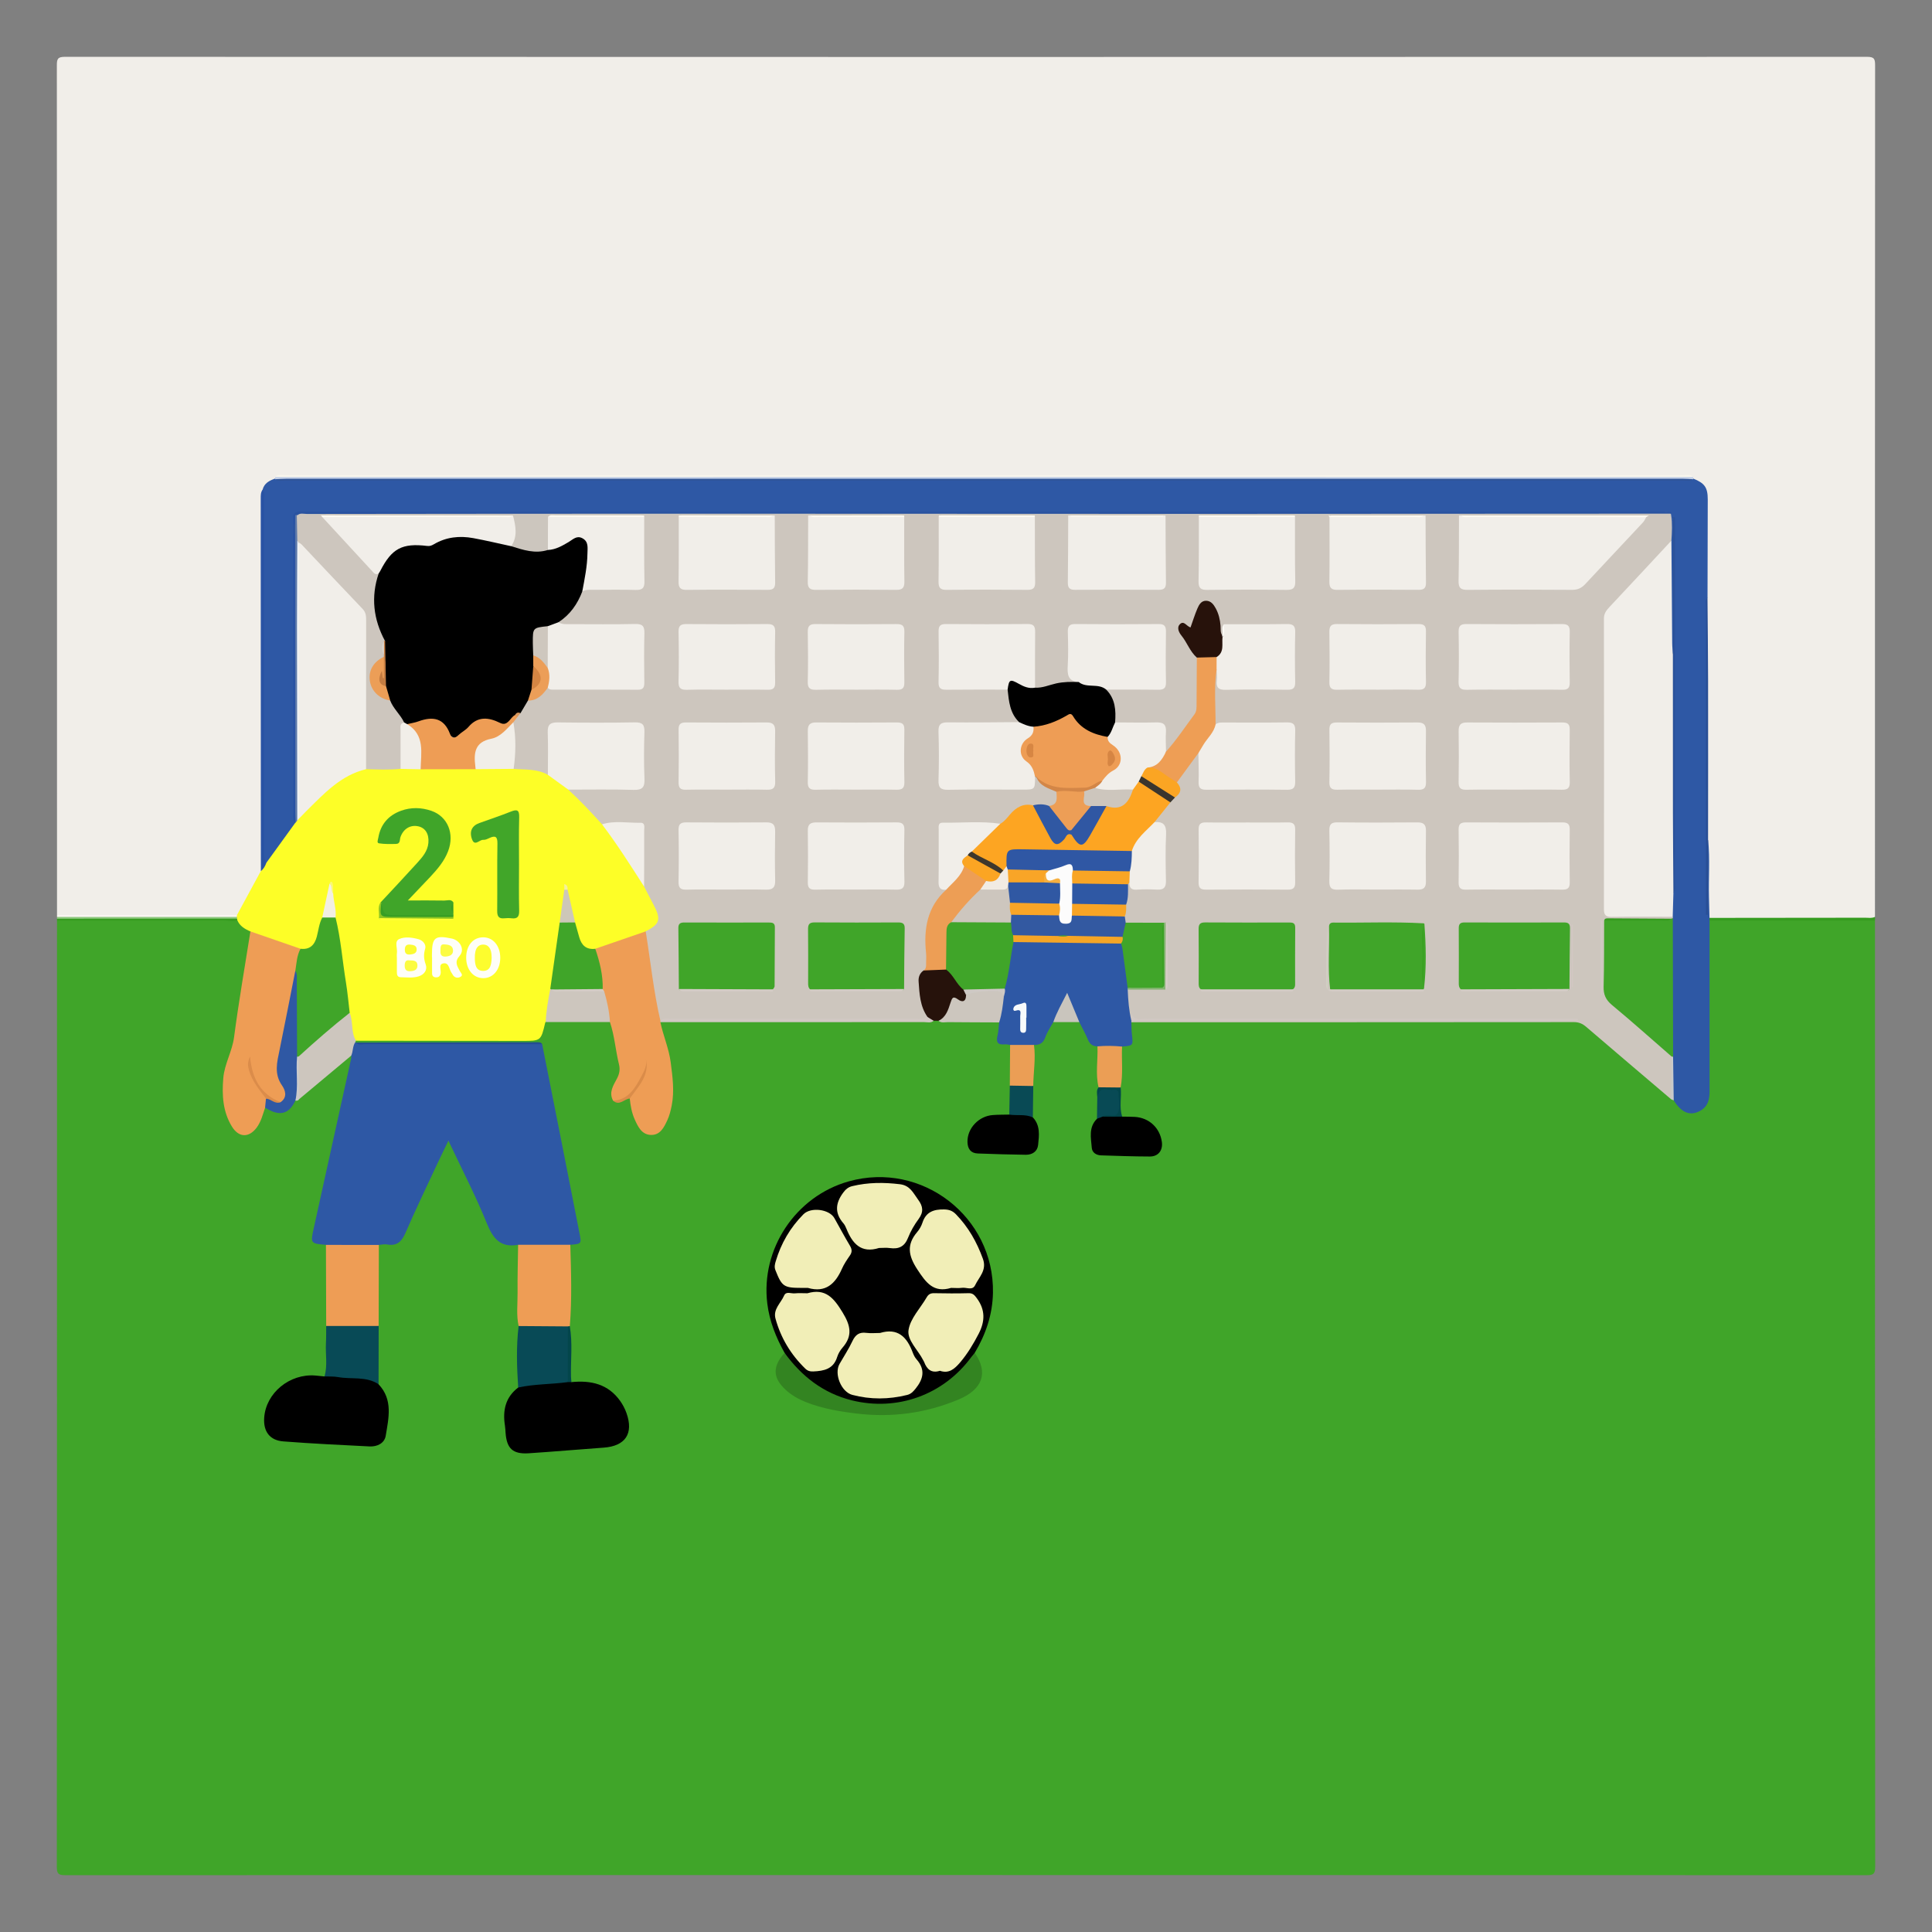 <?xml version="1.0" encoding="utf-8"?>
<!-- Generator: Adobe Illustrator 16.0.0, SVG Export Plug-In . SVG Version: 6.00 Build 0)  -->
<!DOCTYPE svg PUBLIC "-//W3C//DTD SVG 1.1//EN" "http://www.w3.org/Graphics/SVG/1.1/DTD/svg11.dtd">
<svg version="1.1" id="Layer_1" xmlns="http://www.w3.org/2000/svg" xmlns:xlink="http://www.w3.org/1999/xlink" x="0px" y="0px"
	 width="85px" height="85px" viewBox="0 0 85 85" enable-background="new 0 0 85 85" xml:space="preserve">
<rect x="0" y="0" width="85" height="85" fill="#808080" stroke="none"/>
<g>
	<path fill="#40A529" d="M82.492,40.501c0,13.878-0.002,27.755,0.008,41.632c0,0.301-0.068,0.367-0.367,0.367
		c-26.422-0.008-52.844-0.008-79.266,0c-0.3,0-0.367-0.066-0.367-0.367c0.009-13.877,0.008-27.754,0.008-41.632
		c0.104-0.101,0.235-0.115,0.371-0.115c2.437,0.001,4.873-0.012,7.31,0.007c0.054,0,0.106,0.009,0.158,0.02
		c0.297,0.12,0.526,0.327,0.721,0.577c0.053,0.157,0.031,0.315,0.006,0.473c-0.225,1.379-0.435,2.759-0.648,4.14
		c-0.057,0.371-0.153,0.727-0.281,1.078c-0.272,0.748-0.313,1.512-0.073,2.273c0.112,0.352,0.237,0.775,0.677,0.799
		c0.438,0.023,0.542-0.4,0.687-0.725c0.038-0.086,0.066-0.176,0.121-0.25c0.084-0.104,0.195-0.088,0.289-0.039
		c0.477,0.248,0.808,0.043,1.086-0.338c0.054-0.055,0.119-0.098,0.181-0.145c0.692-0.529,1.315-1.141,2.001-1.678
		c0.112-0.088,0.222-0.318,0.415-0.09c0.051,0.314-0.07,0.605-0.137,0.898c-0.495,2.191-0.936,4.395-1.437,6.584
		c-0.113,0.496-0.109,0.496,0.353,0.707c0.05,0.023,0.084,0.062,0.112,0.109c0.048,0.098,0.066,0.203,0.066,0.309
		c0.003,1.074,0.032,2.148-0.014,3.223c0.037,0.598,0.017,1.197,0.013,1.797c-0.002,0.16-0.021,0.32-0.135,0.449
		c-0.146,0.135-0.322,0.084-0.492,0.078c-0.954-0.037-1.769,0.527-2.035,1.41c-0.215,0.713,0.089,1.217,0.825,1.254
		c1.14,0.055,2.275,0.193,3.419,0.18c0.644-0.008,0.831-0.213,0.875-0.863c0.044-0.639-0.035-1.24-0.382-1.791
		c-0.069-0.832-0.043-1.664-0.019-2.496c-0.015-1.168-0.073-2.334,0.03-3.498c0.089-0.219,0.288-0.23,0.47-0.215
		c0.389,0.035,0.571-0.17,0.716-0.496c0.521-1.18,1.083-2.34,1.633-3.506c0.033-0.072,0.063-0.146,0.105-0.215
		c0.153-0.248,0.285-0.26,0.438-0.008c0.221,0.363,0.396,0.752,0.571,1.141c0.408,0.908,0.858,1.799,1.253,2.715
		c0.107,0.248,0.28,0.363,0.556,0.365c0.199,0.004,0.438-0.062,0.562,0.188c0.039,1.172-0.027,2.346,0.04,3.516
		c-0.065,0.889-0.017,1.777-0.028,2.666c-0.017,0.109-0.072,0.201-0.147,0.275c-0.648,0.641-0.438,1.402-0.281,2.139
		c0.066,0.307,0.359,0.395,0.662,0.408c0.533,0.02,1.059-0.074,1.589-0.102c0.596-0.033,1.189-0.109,1.785-0.143
		c0.12-0.006,0.238-0.021,0.354-0.051c0.517-0.125,0.755-0.482,0.672-1.002c-0.143-0.893-0.828-1.51-1.744-1.588
		c-0.232-0.02-0.484,0.064-0.692-0.111c-0.123-0.17-0.046-0.363-0.054-0.543c-0.028-0.65,0.047-1.305-0.055-1.953
		c0.053-1.035,0.018-2.07,0.024-3.107c0.001-0.145-0.021-0.291,0.022-0.436c0.394-0.186,0.367-0.486,0.29-0.855
		c-0.504-2.42-0.972-4.848-1.435-7.277c-0.039-0.203-0.035-0.43-0.224-0.58c-0.168-0.113-0.358-0.086-0.543-0.086
		c-2.275-0.002-4.552,0-6.827-0.002c-0.186,0-0.373,0.018-0.557-0.033c-0.05-0.02-0.09-0.051-0.12-0.094
		c-0.005-0.057,0.017-0.1,0.064-0.129c0.212-0.111,0.442-0.084,0.667-0.084c2.199-0.002,4.398-0.008,6.597,0.004
		c0.455,0.002,0.863,0.006,0.935-0.58c0.008-0.064,0.072-0.109,0.13-0.146c0.281-0.121,0.578-0.08,0.868-0.076
		c0.625,0.01,1.251-0.045,1.874,0.033c0.233,0.062,0.289,0.258,0.331,0.455c0.113,0.521,0.195,1.049,0.298,1.572
		c0.046,0.236-0.038,0.443-0.13,0.654c-0.101,0.227-0.242,0.451-0.148,0.719c0.082,0.123,0.188,0.1,0.303,0.057
		c0.119-0.043,0.243-0.084,0.356,0.02c0.159,0.213,0.138,0.484,0.233,0.719c0.128,0.311,0.263,0.668,0.64,0.693
		c0.401,0.027,0.542-0.342,0.66-0.652c0.215-0.557,0.261-1.141,0.183-1.73c-0.085-0.648-0.194-1.291-0.408-1.914
		c-0.066-0.191-0.175-0.412,0.087-0.566c0.197-0.053,0.397-0.031,0.597-0.033c3.544,0,7.087,0,10.631-0.002
		c0.212,0,0.427,0.025,0.635-0.045c0.102-0.027,0.204-0.025,0.308-0.008c0.642,0.07,1.285,0.008,1.928,0.029
		c0.222,0.008,0.448-0.023,0.659,0.078c0.162,0.115,0.174,0.291,0.144,0.455c-0.053,0.279,0.024,0.451,0.317,0.502
		c0.051,0.008,0.087,0.055,0.117,0.098c0.159,0.594,0.068,1.195,0.063,1.793c0.01,0.418,0.071,0.836-0.054,1.248
		c-0.172,0.232-0.43,0.162-0.659,0.176c-0.476,0.023-0.852,0.203-1.045,0.66c-0.201,0.475-0.028,0.75,0.48,0.762
		c0.518,0.01,1.027,0.109,1.547,0.086c0.622-0.029,0.793-0.215,0.757-0.842c-0.017-0.273-0.172-0.5-0.22-0.76
		c-0.05-0.43-0.039-0.859-0.014-1.289c-0.047-0.607,0.097-1.205,0.077-1.811c0.319-0.211,0.542-0.5,0.686-0.857
		c0.049-0.121,0.147-0.213,0.283-0.252c0.338-0.057,0.677-0.055,1.016-0.006c0.186,0.047,0.281,0.193,0.351,0.352
		c0.141,0.316,0.332,0.596,0.582,0.836c0.132,0.576,0.025,1.162,0.082,1.742c-0.024,0.16-0.056,0.32-0.022,0.482
		c0.002,0.299,0.021,0.598-0.03,0.895c-0.183,0.352-0.256,0.721-0.208,1.117c0.028,0.236,0.146,0.379,0.382,0.379
		c0.626-0.002,1.245,0.133,1.874,0.09c0.503-0.035,0.688-0.311,0.499-0.785c-0.175-0.438-0.519-0.658-0.98-0.711
		c-0.208-0.023-0.431,0.018-0.615-0.127c-0.245-0.412-0.087-0.861-0.121-1.291c0.068-0.445,0.043-0.895,0.05-1.344
		c0.003-0.158,0-0.316,0.077-0.463c0.301-0.15,0.439-0.371,0.35-0.721c-0.035-0.137,0-0.293,0.124-0.4
		c0.161-0.09,0.338-0.064,0.51-0.064c6.263-0.002,12.526,0,18.789-0.006c0.354,0,0.641,0.09,0.91,0.322
		c1.181,1.018,2.366,2.029,3.549,3.045c0.06,0.043,0.121,0.084,0.176,0.133c0.091,0.078,0.166,0.172,0.256,0.25
		c0.415,0.363,0.945,0.193,1.064-0.346c0.043-0.195,0.03-0.396,0.03-0.596c0-2.18-0.002-4.361,0.003-6.541
		c0-0.233-0.046-0.485,0.152-0.677c0.161-0.088,0.338-0.065,0.509-0.065c2.062-0.002,4.122-0.002,6.184,0
		C82.118,40.386,82.326,40.348,82.492,40.501z"/>
	<path fill-rule="evenodd" clip-rule="evenodd" fill="#F1EEE9" d="M2.508,40.261c0-12.461,0.001-24.922-0.007-37.383
		c0-0.282,0.035-0.378,0.356-0.378c26.428,0.009,52.856,0.009,79.285,0c0.32,0,0.355,0.096,0.355,0.378
		c-0.008,12.488-0.006,24.976-0.006,37.463c-0.152,0.118-0.332,0.078-0.501,0.078c-2.262,0.006-4.523-0.007-6.785,0.008
		c-0.14-0.14-0.106-0.321-0.107-0.489c-0.004-0.808-0.002-1.616-0.001-2.424c0-0.186,0-0.371-0.063-0.55
		c-0.038-0.69-0.015-1.382-0.017-2.073c-0.007-2.858,0.008-5.717-0.009-8.576c-0.032-1.385-0.011-2.771-0.011-4.157
		c0-0.435-0.111-0.788-0.516-1.003c-0.042-0.028-0.084-0.056-0.127-0.082c-0.166-0.072-0.342-0.051-0.514-0.051
		c-20.364-0.001-40.729-0.001-61.094,0c-0.146,0-0.294-0.008-0.438,0.021c-0.043,0.014-0.085,0.033-0.124,0.057
		c-0.276,0.134-0.497,0.32-0.579,0.634c-0.041,0.212-0.023,0.425-0.023,0.638c-0.002,5.282,0.002,10.563-0.003,15.844
		c0.009,0.195-0.078,0.359-0.173,0.521c-0.25,0.424-0.502,0.847-0.732,1.282c-0.082,0.155-0.176,0.3-0.365,0.343
		C8.14,40.4,5.969,40.368,3.798,40.378c-0.293,0.001-0.586,0.002-0.879-0.001C2.771,40.375,2.624,40.374,2.508,40.261z"/>
	<path fill-rule="evenodd" clip-rule="evenodd" fill="#369C20" d="M75.21,40.383c2.284-0.002,4.567-0.003,6.851-0.007
		c0.145,0,0.291,0.031,0.432-0.035c0,0.053,0,0.106,0,0.16c-2.426,0-4.853,0-7.279,0C75.188,40.462,75.188,40.423,75.21,40.383z"/>
	<path fill-rule="evenodd" clip-rule="evenodd" fill="#369C20" d="M10.439,40.478c-0.189,0.095-0.388,0.018-0.579,0.018
		c-2.451,0.007-4.902,0.005-7.353,0.005c0-0.026,0-0.053,0-0.08c0.1-0.085,0.222-0.079,0.342-0.079
		c2.447-0.001,4.895-0.003,7.343,0.001c0.053,0,0.105,0.007,0.158,0.019C10.405,40.382,10.435,40.42,10.439,40.478z"/>
	<path fill-rule="evenodd" clip-rule="evenodd" fill="#90C881" d="M10.428,40.416c-2.64,0.001-5.28,0.003-7.92,0.005
		c0-0.026,0-0.053,0-0.08c0.084-0.058,0.18-0.039,0.271-0.039c2.527,0.001,5.055-0.006,7.583,0.003
		C10.425,40.318,10.447,40.354,10.428,40.416z"/>
	<path fill-rule="evenodd" clip-rule="evenodd" fill="#FBF6F4" d="M10.424,40.34c-2.639,0-5.277,0.001-7.916,0.001
		c0-0.027,0-0.054,0-0.08c2.64,0,5.279,0,7.92,0C10.446,40.288,10.444,40.314,10.424,40.34z"/>
	<path fill-rule="evenodd" clip-rule="evenodd" fill="#CDC6BE" d="M73.525,48.365c-1.248-1.062-2.497-2.121-3.741-3.189
		c-0.16-0.137-0.318-0.207-0.535-0.207c-6.491,0.006-12.982,0.006-19.473,0.006c-0.009-0.059,0.017-0.096,0.075-0.109
		c6.397-0.01,12.795,0,18.494-0.004c-5.676-0.012-12.049,0.014-18.422-0.018c-0.078,0-0.121,0.02-0.168,0.066
		c-0.303-0.432-0.305-0.9-0.165-1.387c0.226-0.162,0.485-0.078,0.731-0.1c0.275-0.021,0.556,0.041,0.826-0.045
		c0.084-0.059,0.11-0.145,0.111-0.242c0.001-0.741,0.01-1.482-0.005-2.223c-0.002-0.055-0.026-0.102-0.059-0.145
		c-0.035-0.025-0.072-0.043-0.115-0.051c-0.502-0.036-1.01,0.07-1.507-0.072c-0.11-0.065-0.149-0.173-0.174-0.291
		c-0.014-0.202,0.021-0.401,0.049-0.6c0.071-0.282-0.005-0.582,0.102-0.859c0.038-0.059,0.082-0.107,0.163-0.083
		c0.382,0.326,0.829,0.183,1.256,0.165c0.173-0.007,0.186-0.172,0.188-0.304c0.017-0.676,0.011-1.353,0.004-2.029
		c-0.003-0.206-0.118-0.311-0.289-0.382c-0.195-0.16-0.076-0.304,0.033-0.436c0.15-0.181,0.332-0.335,0.468-0.529
		c0.082-0.104,0.178-0.196,0.267-0.294c0.249-0.178,0.094-0.414,0.088-0.628c0.197-0.401,0.463-0.756,0.742-1.1
		c0.089-0.11,0.217-0.28,0.356-0.029c0.088,0.301,0.051,0.61,0.05,0.915c-0.001,0.292,0.091,0.442,0.413,0.44
		c1.054-0.006,2.106-0.004,3.159-0.001c0.269,0.001,0.387-0.106,0.386-0.379c-0.002-0.626-0.009-1.253,0.003-1.879
		c0.005-0.317-0.138-0.42-0.434-0.419c-0.84,0.005-1.68,0-2.52,0.002c-0.157,0-0.322,0.035-0.463-0.074
		c-0.117-0.162-0.107-0.35-0.108-0.534c-0.004-0.462-0.011-0.924,0.004-1.386c0.005-0.179-0.015-0.379,0.19-0.484
		c0.183,0.105,0.158,0.295,0.174,0.461c0.019,0.197,0.114,0.284,0.307,0.287c0.852,0.012,1.704,0.011,2.556,0
		c0.2-0.002,0.285-0.106,0.287-0.299c0.009-0.652,0.003-1.305,0.003-1.957c0-0.272-0.149-0.336-0.382-0.334
		c-0.799,0.007-1.598-0.019-2.394,0.016c-0.193,0.019-0.16,0.221-0.256,0.318c-0.261,0.011-0.198-0.2-0.211-0.334
		c-0.028-0.283-0.075-0.558-0.231-0.798c-0.191-0.295-0.401-0.284-0.572,0.02c-0.086,0.152-0.128,0.322-0.188,0.484
		c-0.071,0.19-0.124,0.383-0.414,0.302c-0.211-0.06-0.177,0.101-0.126,0.215c0.125,0.282,0.318,0.523,0.473,0.788
		c0.066,0.115,0.165,0.21,0.209,0.339c0.084,0.714,0.04,1.429,0.028,2.143c-0.002,0.147-0.056,0.287-0.136,0.411
		c-0.316,0.49-0.677,0.949-1.04,1.404c-0.076,0.096-0.165,0.224-0.329,0.133c-0.146-0.214-0.104-0.459-0.099-0.691
		c0.008-0.325-0.134-0.449-0.449-0.44c-0.408,0.011-0.817,0-1.227,0.005c-0.156,0.002-0.319,0.029-0.45-0.094
		c-0.089-0.107-0.106-0.238-0.104-0.369c0.005-0.308-0.062-0.592-0.229-0.856c-0.058-0.092-0.136-0.206-0.01-0.314
		c0.479-0.168,0.974-0.069,1.461-0.081c1.143-0.027,0.984,0.124,0.997-1.002c0.005-0.412-0.001-0.824,0-1.235
		c0.001-0.246-0.095-0.364-0.352-0.364c-1.103,0-2.206-0.001-3.309,0.001c-0.272,0-0.379,0.125-0.376,0.389
		c0.004,0.319,0.013,0.638-0.003,0.956c-0.021,0.402-0.019,0.789,0.357,1.052c-0.271,0.172-1.715,0.363-1.971,0.262
		c-0.123-0.176-0.104-0.38-0.105-0.579c-0.007-0.572-0.001-1.145-0.004-1.717c-0.001-0.25-0.105-0.361-0.359-0.361
		c-1.078,0-2.156-0.003-3.234,0.001c-0.255,0.001-0.356,0.117-0.356,0.365c0,0.612,0.006,1.225-0.002,1.837
		c-0.005,0.302,0.14,0.392,0.415,0.39c0.612-0.004,1.225-0.003,1.837,0c0.199,0.001,0.401-0.016,0.591,0.066
		c0.104,0.052,0.148,0.148,0.171,0.252c0.079,0.373,0.161,0.743,0.357,1.078c0.046,0.077,0.063,0.177-0.038,0.245
		c-0.186,0.099-0.389,0.079-0.587,0.08c-0.773,0.004-1.546,0.005-2.319,0c-0.302-0.002-0.436,0.109-0.431,0.421
		c0.011,0.613,0.009,1.226,0.001,1.839c-0.003,0.307,0.121,0.424,0.429,0.422c1.026-0.008,2.053-0.006,3.078-0.001
		c0.257,0.001,0.442-0.069,0.504-0.339c0.021-0.041,0.052-0.074,0.089-0.1c0.339,0.241,0.72,0.419,1.034,0.697
		c0.073,0.46,0.038,0.527-0.352,0.66c-0.247,0.016-0.494-0.042-0.741,0.001c-0.421-0.041-0.746,0.124-1.006,0.451
		c-0.139,0.175-0.279,0.366-0.549,0.336c-0.68,0.02-1.358,0.015-2.037,0.006c-0.313-0.004-0.465,0.088-0.455,0.43
		c0.017,0.612,0.004,1.225,0.004,1.837c0,0.193,0.037,0.37,0.182,0.51c0.098,0.229-0.045,0.391-0.183,0.525
		c-0.462,0.453-0.623,0.996-0.572,1.629c0.026,0.33,0.006,0.663,0.004,0.995c-0.001,0.204-0.038,0.396-0.173,0.558
		c-0.297,0.532-0.063,1.047,0.051,1.565c0.035,0.158,0.189,0.305,0.026,0.473c-0.174,0.104-0.365,0.061-0.548,0.061
		C36.693,44.9,33.162,44.9,29.632,44.9c-0.174,0-0.347-0.008-0.52,0.01c-0.19,0.039-0.235-0.111-0.256-0.232
		c-0.199-1.205-0.438-2.404-0.534-3.624c0.03-0.157,0.155-0.236,0.27-0.324c0.247-0.188,0.276-0.411,0.152-0.695
		c-0.166-0.382-0.479-0.7-0.516-1.14c-0.042-0.716-0.022-1.433-0.021-2.148c0-0.298-0.105-0.436-0.419-0.429
		c-0.396,0.009-0.795,0.014-1.192-0.003c-0.178,0.024-0.308-0.065-0.408-0.192c-0.321-0.401-0.705-0.742-1.059-1.112
		c-0.09-0.094-0.305-0.208-0.04-0.357c0.768-0.111,1.538-0.035,2.308-0.05c0.879-0.018,0.798,0.059,0.803-0.793
		c0.003-0.505,0-1.01,0-1.515c0-0.246-0.098-0.366-0.353-0.367c-1.076-0.003-2.152-0.004-3.229,0
		c-0.279,0.001-0.367,0.144-0.369,0.399c-0.003,0.398,0.002,0.797-0.004,1.196c-0.003,0.185,0.012,0.374-0.087,0.544
		c-0.017,0.021-0.039,0.055-0.055,0.052c-0.506-0.098-1.03-0.068-1.525-0.233c-0.117-0.507-0.015-1.021-0.048-1.53
		c-0.011-0.158-0.004-0.316-0.015-0.473c-0.014-0.139,0.05-0.249,0.133-0.351c0.062-0.074,0.134-0.14,0.18-0.227
		c0.139-0.178,0.206-0.41,0.403-0.545c0.248-0.098,0.487-0.207,0.666-0.417c0.081-0.094,0.188-0.145,0.316-0.142
		c1.16,0.002,2.32,0.003,3.479-0.001c0.481-0.001,0.503-0.024,0.507-0.491c0.004-0.56-0.008-1.12,0.004-1.679
		c0.007-0.312-0.122-0.426-0.426-0.424c-0.84,0.004-1.68,0.005-2.519,0c-0.212-0.001-0.43,0.02-0.618-0.111
		c-0.102-0.086-0.105-0.193-0.012-0.273c0.399-0.342,0.662-0.783,0.911-1.235c0.025-0.045,0.079-0.068,0.126-0.094
		c0.535-0.167,1.085-0.071,1.627-0.084c0.999-0.024,0.891,0.104,0.91-0.898c0.015-0.718-0.061-1.438,0.05-2.153
		c0.019-0.049,0.047-0.09,0.084-0.126c0.506-0.126,1.013-0.12,1.52-0.006c0.04,0.034,0.069,0.075,0.09,0.123
		c0.104,0.338,0.052,0.687,0.058,1.032c0.011,0.546,0.001,1.092,0.005,1.638c0.001,0.232,0.065,0.381,0.337,0.382
		c1.092,0.004,2.184,0.004,3.275,0c0.272-0.001,0.332-0.157,0.334-0.386c0.005-0.719-0.003-1.438,0.004-2.157
		c0.002-0.211-0.02-0.43,0.124-0.614c0.486-0.149,0.975-0.134,1.464-0.012c0.157,0.177,0.135,0.396,0.136,0.607
		c0.007,0.706,0.009,1.411,0,2.116c-0.004,0.316,0.105,0.456,0.438,0.453c1.024-0.01,2.05-0.009,3.074,0
		c0.329,0.003,0.447-0.128,0.443-0.449c-0.01-0.679-0.005-1.357-0.002-2.037c0.001-0.186-0.011-0.373,0.051-0.554
		c0.017-0.05,0.044-0.093,0.08-0.13c0.507-0.137,1.016-0.122,1.524-0.012c0.04,0.033,0.07,0.073,0.092,0.121
		c0.106,0.352,0.039,0.713,0.061,1.07c0.037,0.634-0.085,1.273,0.071,1.902c0.638,0.182,1.29,0.054,1.936,0.082
		c0.479,0.021,0.958,0.008,1.437,0.003c0.474-0.005,0.501-0.03,0.506-0.496c0.007-0.666,0-1.331,0.003-1.996
		c0.001-0.186-0.011-0.373,0.054-0.554c0.02-0.049,0.048-0.092,0.087-0.128c0.486-0.118,0.974-0.136,1.459,0.011
		c0.146,0.182,0.124,0.4,0.126,0.611c0.006,0.706,0.01,1.411-0.001,2.116c-0.005,0.329,0.129,0.442,0.449,0.439
		c1.038-0.01,2.076,0.001,3.114-0.006c0.436-0.003,0.462-0.034,0.467-0.492c0.007-0.692-0.001-1.384,0.004-2.076
		c0.001-0.199-0.011-0.402,0.114-0.578c0.48-0.183,0.967-0.124,1.454-0.035c0.042,0.031,0.073,0.071,0.095,0.119
		c0.103,0.297,0.058,0.606,0.062,0.91c0.009,0.598-0.001,1.197,0.005,1.795c0.002,0.218,0.071,0.354,0.319,0.356
		c1.104,0.005,2.207,0.007,3.312-0.001c0.284-0.002,0.313-0.184,0.315-0.401c0.006-0.678-0.001-1.356,0.003-2.035
		c0.002-0.199-0.015-0.4,0.049-0.594c0.018-0.049,0.044-0.092,0.079-0.13c0.478-0.15,0.96-0.1,1.442-0.036
		c0.071,0.036,0.125,0.09,0.162,0.161c0.089,0.202,0.072,0.417,0.073,0.628c0.006,0.677-0.001,1.355,0.004,2.032
		c0.002,0.235,0.075,0.376,0.342,0.377c1.089,0.004,2.179,0.004,3.268,0c0.27-0.001,0.335-0.15,0.337-0.382
		c0.005-0.717-0.002-1.435,0.004-2.152c0.002-0.21-0.019-0.428,0.115-0.615c0.469-0.178,0.945-0.107,1.422-0.05
		c0.198,0.136,0.17,0.349,0.173,0.543c0.008,0.72,0,1.439,0.004,2.159c0.003,0.482,0.027,0.51,0.486,0.512
		c1.399,0.004,2.799-0.008,4.198,0.008c0.395,0.004,0.651-0.183,0.889-0.449c0.809-0.903,1.64-1.786,2.482-2.657
		c0.073-0.066,0.158-0.112,0.253-0.139c0.318-0.012,0.644-0.102,0.948,0.076c0.156,0.365,0.079,0.742,0.059,1.116
		c-0.347,0.644-0.924,1.094-1.399,1.626c-0.417,0.465-0.822,0.943-1.274,1.377c-0.163,0.157-0.237,0.346-0.235,0.572
		c0.002,0.173-0.002,0.346-0.002,0.519c0,3.821,0,7.642,0,11.463c0,0.133-0.002,0.266,0.002,0.399
		c0.012,0.44,0.041,0.473,0.485,0.478c0.612,0.007,1.225,0,1.837,0.003c0.186,0.001,0.375-0.016,0.546,0.085
		c0.043,0.032,0.06,0.075,0.049,0.128c-0.03,0.04-0.068,0.068-0.114,0.087c-0.741,0.07-1.484,0.014-2.227,0.033
		c-0.17,0.004-0.348-0.032-0.495,0.091c-0.113,0.12-0.095,0.272-0.095,0.416c-0.003,0.797,0.004,1.595-0.004,2.393
		c-0.003,0.289,0.101,0.498,0.321,0.688c0.754,0.652,1.516,1.295,2.266,1.951c0.161,0.141,0.327,0.275,0.358,0.508
		c0.019,0.461,0.009,0.922,0.007,1.383C73.647,48.109,73.661,48.262,73.525,48.365z"/>
	<path fill-rule="evenodd" clip-rule="evenodd" fill="#2E58A5" d="M73.597,40.397c0.004-0.021,0.002-0.042-0.005-0.062
		c-0.201-0.34-0.107-0.702-0.081-1.06c0.062-0.207,0.067-0.418,0.067-0.632c-0.002-2.984-0.053-5.97,0.017-8.953
		c0.049-2.156,0.039-4.311,0.06-6.465c0.001-0.128,0.016-0.26-0.026-0.385c-0.022-0.051-0.056,0.035-0.012,0.004
		c0.014-0.01,0.024,0,0.024,0.031c0.011,1.956,0.042,3.912-0.016,5.868c-0.214-0.006-0.217-0.187-0.22-0.316
		c-0.033-1.409-0.033-2.818-0.001-4.227c0.003-0.143,0.072-0.281,0.131-0.415c0.023-0.374,0.045-0.748-0.012-1.121
		c-0.036-0.035-0.079-0.058-0.129-0.07c-2.638,0.048-5.276,0.047-7.914,0.019c-1.958-0.021-3.916,0.05-5.873,0.004
		c-1.972-0.046-3.942,0.052-5.913,0c-1.918-0.051-3.836,0.057-5.753,0.001c-1.892-0.056-3.782,0.056-5.673,0
		c-1.932-0.058-3.862,0.053-5.793,0.001c-2.012-0.055-4.022,0.014-6.033,0.008c-5.569-0.015-11.138-0.004-16.707-0.002
		c-0.21,0-0.43-0.048-0.622,0.08c-0.111,0.111-0.086,0.254-0.091,0.39c0,0.145,0,0.29,0.001,0.434
		c0.002,4.175-0.006,8.349,0.004,12.522c0.017,0.105,0.027,0.215-0.029,0.309c-0.32,0.532-0.714,1.012-1.083,1.509
		c-0.089,0.119-0.222,0.145-0.329-0.007c-0.053-0.114-0.039-0.235-0.039-0.354c-0.001-5.214-0.001-10.428-0.001-15.642
		c0-0.106,0.017-0.212,0.006-0.319c0.073-0.291,0.303-0.406,0.557-0.493c0.025-0.004,0.052-0.009,0.078-0.014
		c0.186-0.02,0.373-0.011,0.56-0.011c20.382,0,40.765,0,61.147,0c0.173,0,0.347-0.008,0.52,0.011
		c0.026,0.004,0.053,0.009,0.078,0.014c0.507,0.203,0.642,0.391,0.642,0.922c-0.001,1.431-0.006,2.862-0.01,4.293
		c-0.051,0.115-0.028,0.236-0.028,0.355c-0.001,4.385-0.002,8.769-0.001,13.154c0,0.037-0.02,0.079,0,0.097
		c0.001-0.902,0-1.819,0.001-2.736c0-0.067-0.002-0.134,0.054-0.184c0.088,0.84,0.015,1.683,0.038,2.523
		c0.009,0.302,0.017,0.605,0.023,0.907c0.001,0.039,0.002,0.079,0.003,0.118c0,2.501-0.002,5.003,0,7.503
		c0,0.352-0.062,0.664-0.396,0.855c-0.448,0.256-0.831,0.109-1.18-0.447c-0.136-0.328-0.041-0.672-0.06-1.01
		c-0.017-0.303,0-0.609-0.006-0.914c-0.083-0.227-0.11-0.459-0.109-0.701c0.004-1.566,0.001-3.133,0.002-4.699
		C73.466,40.85,73.448,40.607,73.597,40.397z"/>
	<path fill-rule="evenodd" clip-rule="evenodd" fill="#FDFE27" d="M11.717,37.961c0.427-0.589,0.854-1.179,1.28-1.769
		c0.001-0.018,0.001-0.036,0.001-0.054c0.009-0.036,0.023-0.069,0.043-0.1c0.031-0.047,0.068-0.09,0.107-0.13
		c0.48-0.643,1.092-1.148,1.729-1.621c0.397-0.294,0.831-0.518,1.341-0.552c0.471-0.014,0.941-0.025,1.411,0.004
		c0.298-0.03,0.596-0.024,0.894-0.001c0.794-0.035,1.587-0.035,2.38-0.001c0.566,0.008,1.14-0.129,1.694,0.091
		c0.51,0.041,1.035-0.009,1.506,0.261c0.407,0.068,0.685,0.315,0.897,0.651c0.525,0.479,1.01,0.999,1.485,1.526
		c0.103,0.007,0.167,0.076,0.225,0.15c0.555,0.7,1.031,1.454,1.496,2.214c0.069,0.114,0.082,0.252,0.131,0.375
		c0.141,0.27,0.28,0.54,0.422,0.809c0.335,0.64,0.274,0.842-0.352,1.162c-0.141,0.178-0.35,0.236-0.549,0.302
		c-0.566,0.188-1.114,0.429-1.692,0.58c-0.417,0.021-0.654-0.208-0.782-0.576c-0.077-0.222-0.128-0.452-0.185-0.68
		c-0.066-0.467-0.271-0.905-0.297-1.381c-0.002-0.072,0.004-0.146-0.02-0.217c0.021,0.074,0.018,0.15,0.019,0.227
		c-0.014,0.475-0.098,0.94-0.184,1.405c-0.109,0.976-0.246,1.948-0.415,2.916c-0.079,0.475-0.018,0.979-0.295,1.412
		c-0.007,0.012-0.017,0.021-0.02,0.033c-0.189,0.799-0.189,0.799-1.014,0.799c-2.438-0.002-4.877-0.004-7.315-0.008
		c-0.197-0.037-0.211-0.203-0.248-0.354c-0.068-0.277-0.072-0.566-0.133-0.846c-0.19-1.391-0.396-2.781-0.606-4.169
		c-0.022-0.353-0.108-0.698-0.125-1.051c0.005-0.091,0.01-0.183,0.006-0.274c-0.001-0.035,0.018-0.073-0.011-0.102
		c-0.002,0.471-0.191,0.904-0.258,1.361c-0.093,0.316-0.161,0.639-0.269,0.949c-0.124,0.357-0.363,0.574-0.766,0.557
		c-0.638-0.179-1.247-0.439-1.876-0.646c-0.138-0.045-0.273-0.105-0.358-0.235c-0.246-0.105-0.469-0.238-0.577-0.501
		c0.005-0.022,0.001-0.043-0.012-0.062c0.006-0.026,0.005-0.051-0.004-0.076c0.001-0.026,0.002-0.052,0.004-0.079
		c0.35-0.645,0.699-1.29,1.049-1.934C11.543,38.196,11.531,38.014,11.717,37.961z"/>
	<path fill-rule="evenodd" clip-rule="evenodd" fill="#2E58A5" d="M23.853,45.941c0.297,1.496,0.595,2.994,0.891,4.492
		c0.25,1.264,0.495,2.527,0.745,3.791c0.1,0.5,0.104,0.5-0.397,0.541c-0.106,0.094-0.238,0.113-0.372,0.117
		c-0.517,0.01-1.034,0.01-1.552,0c-0.134-0.004-0.266-0.023-0.372-0.117c-0.769,0.139-1.101-0.26-1.375-0.938
		c-0.488-1.207-1.091-2.365-1.692-3.643c-0.196,0.408-0.356,0.732-0.509,1.059c-0.461,0.99-0.936,1.973-1.369,2.975
		c-0.169,0.393-0.373,0.617-0.825,0.533c-0.113-0.021-0.237,0.012-0.356,0.02c-0.113,0.076-0.239,0.107-0.374,0.109
		c-0.526,0.008-1.054,0.008-1.58,0c-0.135-0.002-0.261-0.035-0.374-0.111c-0.688-0.061-0.688-0.061-0.533-0.758
		c0.547-2.482,1.095-4.965,1.641-7.445c0.009-0.039,0.003-0.08,0.004-0.119c-0.086-0.242-0.117-0.467,0.179-0.592l0.021,0.014
		c0.141,0.061,0.289,0.029,0.434,0.029c2.446,0.004,4.893,0.002,7.338,0.004C23.565,45.902,23.715,45.865,23.853,45.941z"/>
	<path fill-rule="evenodd" clip-rule="evenodd" d="M34.518,59.52c-0.378-0.68-0.663-1.383-0.76-2.168
		c-0.295-2.398,1.241-4.719,3.585-5.377c3.216-0.9,6.401,1.559,6.343,4.9c-0.017,0.955-0.315,1.83-0.802,2.645
		c-0.078,0.439-0.403,0.721-0.702,0.988c-2.056,1.842-4.908,1.84-6.963,0C34.92,60.24,34.594,59.959,34.518,59.52z"/>
	<path fill-rule="evenodd" clip-rule="evenodd" fill="#2E58A5" d="M49.775,44.904c-0.008,0.023-0.007,0.047,0.001,0.07
		c0.007,0.172,0.003,0.346,0.022,0.518c0.059,0.512,0.062,0.512-0.433,0.553c-0.362,0.168-0.724,0.178-1.083-0.01
		c-0.205-0.002-0.334-0.094-0.416-0.291c-0.111-0.266-0.252-0.518-0.381-0.775c-0.322-0.254-0.325-0.674-0.546-0.998
		c-0.228,0.309-0.285,0.734-0.6,0.998c-0.119,0.221-0.268,0.43-0.348,0.664c-0.09,0.26-0.252,0.348-0.502,0.34
		c-0.351,0.162-0.701,0.162-1.051,0c-0.077-0.01-0.156-0.035-0.231-0.025c-0.307,0.031-0.395-0.094-0.321-0.387
		c0.047-0.188,0.049-0.385,0.071-0.578c-0.108-0.379,0.067-0.732,0.094-1.1c0.032-0.164,0.047-0.33,0.064-0.496
		c0.089-0.494,0.19-0.985,0.264-1.481c0.029-0.195,0.054-0.396,0.245-0.517c0.429-0.136,0.87-0.084,1.303-0.066
		c1.019,0.043,2.04-0.04,3.057,0.066c0.093,0.01,0.185,0.023,0.272,0.053c0.219,0.085,0.264,0.286,0.287,0.48
		c0.059,0.495,0.151,0.987,0.138,1.487c-0.013,0.049-0.035,0.09-0.067,0.127C49.633,43.996,49.668,44.455,49.775,44.904
		L49.775,44.904z"/>
	<path fill-rule="evenodd" clip-rule="evenodd" fill="#EE9D55" d="M26.189,41.742c0.739-0.255,1.479-0.51,2.219-0.765
		c0.214,1.312,0.345,2.637,0.647,3.934c0.022,0.014,0.03,0.027,0.022,0.041c-0.008,0.012-0.016,0.02-0.023,0.02
		c0.124,0.596,0.375,1.156,0.454,1.766c0.081,0.635,0.17,1.264,0.044,1.902c-0.044,0.223-0.098,0.441-0.193,0.646
		c-0.148,0.318-0.314,0.66-0.725,0.646c-0.402-0.014-0.562-0.357-0.707-0.676c-0.132-0.293-0.188-0.607-0.22-0.926
		c-0.044-0.18,0.118-0.266,0.199-0.363c0.28-0.338,0.454-0.717,0.556-1.137c-0.156,0.592-0.416,1.117-0.933,1.479
		c-0.166,0.117-0.342,0.211-0.555,0.117c-0.198-0.363,0.007-0.668,0.164-0.963c0.113-0.213,0.152-0.402,0.094-0.639
		c-0.153-0.615-0.193-1.256-0.398-1.859c-0.263-0.381-0.202-0.852-0.353-1.264c-0.015-0.061-0.036-0.121-0.047-0.184
		c-0.044-0.455-0.133-0.904-0.229-1.351C26.177,42.025,26.154,41.885,26.189,41.742z"/>
	<path fill-rule="evenodd" clip-rule="evenodd" fill="#EE9D55" d="M11.017,40.979c0.734,0.254,1.469,0.508,2.203,0.763
		c0.062,0.353-0.099,0.68-0.121,1.023c-0.284,1.36-0.51,2.731-0.796,4.09c-0.055,0.258,0.07,0.457,0.162,0.678
		c0.135,0.326,0.312,0.666-0.025,0.984c-0.259,0.061-0.481-0.047-0.648-0.215c-0.403-0.41-0.729-0.871-0.812-1.418
		c0.056,0.568,0.464,0.992,0.799,1.457c0.033,0.15,0.003,0.283-0.115,0.389c-0.102,0.303-0.176,0.615-0.371,0.879
		c-0.341,0.457-0.788,0.449-1.092-0.049c-0.399-0.652-0.439-1.375-0.378-2.123c0.053-0.633,0.392-1.176,0.475-1.807
		C10.502,44.076,10.772,42.529,11.017,40.979z"/>
	<path fill-rule="evenodd" clip-rule="evenodd" d="M25.142,60.807c0.858-0.086,1.619,0.084,2.148,0.836
		c0.113,0.16,0.208,0.342,0.273,0.527c0.321,0.902-0.049,1.451-1.001,1.52c-1.1,0.078-2.198,0.176-3.299,0.248
		c-0.703,0.045-0.97-0.207-1.02-0.904c-0.008-0.105-0.012-0.213-0.028-0.316c-0.104-0.662,0.02-1.244,0.583-1.672
		c0.089-0.107,0.206-0.162,0.34-0.188c0.597-0.109,1.201-0.131,1.807-0.139C25.013,60.742,25.076,60.775,25.142,60.807z"/>
	<path fill-rule="evenodd" clip-rule="evenodd" d="M16.654,60.902c0.645,0.678,0.443,1.49,0.316,2.266
		c-0.054,0.328-0.372,0.486-0.711,0.469c-1.264-0.064-2.528-0.123-3.789-0.221c-0.604-0.045-0.887-0.436-0.847-1.039
		c0.073-1.092,1.118-1.953,2.255-1.859c0.132,0.012,0.265,0.025,0.396,0.039c0.181-0.1,0.374-0.127,0.575-0.111
		c0.395,0.031,0.789,0.07,1.184,0.102C16.285,60.566,16.535,60.633,16.654,60.902z"/>
	<path fill-rule="evenodd" clip-rule="evenodd" fill="#EE9D55" d="M22.795,54.766c0.766,0,1.53,0,2.296,0
		c0.035,1.191,0.076,2.385-0.021,3.576c-0.037,0.037-0.079,0.066-0.128,0.088c-0.613,0.102-1.229,0.045-1.845,0.035
		c-0.105-0.002-0.208-0.033-0.279-0.125c-0.108-0.484-0.042-0.977-0.047-1.467C22.764,56.172,22.785,55.469,22.795,54.766z"/>
	<path fill-rule="evenodd" clip-rule="evenodd" fill="#EE9D55" d="M14.34,54.77c0.776,0,1.552,0,2.328,0.002
		c-0.003,1.188-0.006,2.377-0.009,3.564c-0.088,0.092-0.2,0.131-0.321,0.135c-0.556,0.023-1.11,0.023-1.665,0
		c-0.122-0.004-0.233-0.043-0.322-0.133C14.348,57.148,14.344,55.959,14.34,54.77z"/>
	<path fill-rule="evenodd" clip-rule="evenodd" fill="#338421" d="M34.518,59.52c0.75,1.033,1.704,1.777,2.962,2.09
		c2.001,0.494,4.034-0.244,5.254-1.906c0.047-0.062,0.101-0.123,0.15-0.184c0.605,0.865,0.361,1.607-0.721,2.057
		c-1.422,0.592-2.9,0.797-4.441,0.617c-0.77-0.09-1.52-0.215-2.242-0.498c-0.352-0.139-0.68-0.322-0.946-0.58
		C34.128,60.723,33.872,60.236,34.518,59.52z"/>
	<path fill-rule="evenodd" clip-rule="evenodd" fill="#084A56" d="M22.817,58.34c0.722,0.006,1.443,0.01,2.166,0.016
		c0.085,0.113,0.086,0.246,0.078,0.377c-0.04,0.691,0.093,1.389-0.079,2.074c-0.726,0.1-1.464,0.08-2.184,0.238
		C22.739,60.143,22.708,59.24,22.817,58.34z"/>
	<path fill-rule="evenodd" clip-rule="evenodd" fill="#084A56" d="M14.351,58.338c0.77,0,1.539-0.002,2.309-0.002
		c-0.002,0.855-0.003,1.711-0.005,2.566c-0.547-0.365-1.188-0.207-1.782-0.316c-0.194-0.035-0.397-0.021-0.597-0.029
		c0.143-0.482,0.037-0.975,0.064-1.463C14.354,58.842,14.348,58.59,14.351,58.338z"/>
	<path fill-rule="evenodd" clip-rule="evenodd" d="M45.441,49.16c0.334,0.354,0.276,0.793,0.232,1.211
		c-0.03,0.291-0.259,0.436-0.541,0.434c-0.705-0.01-1.411-0.029-2.116-0.057c-0.307-0.012-0.443-0.203-0.451-0.502
		c-0.016-0.6,0.491-1.145,1.119-1.189c0.239-0.018,0.479-0.014,0.719-0.02C44.773,48.875,45.13,48.836,45.441,49.16z"/>
	<path fill-rule="evenodd" clip-rule="evenodd" d="M49.371,49.127c0.187,0.004,0.374,0,0.56,0.012
		c0.626,0.039,1.101,0.482,1.186,1.102c0.05,0.367-0.154,0.641-0.527,0.641c-0.719-0.002-1.438-0.027-2.156-0.051
		c-0.209-0.008-0.384-0.127-0.4-0.328c-0.036-0.441-0.148-0.91,0.229-1.281c0.06-0.115,0.15-0.182,0.28-0.189
		C48.821,49.035,49.109,48.971,49.371,49.127z"/>
	<path fill-rule="evenodd" clip-rule="evenodd" fill="#CDC6BE" d="M15.63,45.855c-0.124,0.178-0.089,0.402-0.179,0.59
		c-0.766,0.641-1.531,1.279-2.297,1.92c-0.147-0.115-0.122-0.281-0.123-0.436c-0.004-0.432-0.008-0.863,0.003-1.293
		c0.008-0.203,0.124-0.344,0.269-0.469c0.553-0.48,1.107-0.957,1.659-1.436c0.119-0.104,0.239-0.219,0.422-0.174
		c0.163,0.395,0.049,0.852,0.276,1.23C15.65,45.812,15.641,45.834,15.63,45.855z"/>
	<path fill-rule="evenodd" clip-rule="evenodd" fill="#2F58A4" d="M12.343,48.492c0.32-0.219,0.205-0.537,0.065-0.736
		c-0.36-0.516-0.218-1.027-0.109-1.559c0.238-1.16,0.463-2.322,0.693-3.485c0.214,0.072,0.208,0.264,0.212,0.43
		c0.019,0.969,0.011,1.938,0.006,2.908c-0.001,0.15-0.065,0.283-0.101,0.424c-0.01,0.516,0,1.033-0.005,1.549
		c-0.002,0.143,0.039,0.299-0.109,0.4c-0.285,0.609-0.708,0.707-1.332,0.307c0.013-0.133,0.025-0.266,0.039-0.398
		C11.943,48.271,12.112,48.506,12.343,48.492z"/>
	<path fill-rule="evenodd" clip-rule="evenodd" fill="#CDC6BE" d="M26.583,43.621c0.128,0.439,0.225,0.885,0.252,1.344
		c-0.941,0-1.884,0-2.825,0c0.018-0.492,0.108-0.973,0.199-1.455c0.046-0.018,0.094-0.023,0.144-0.02
		c0.566,0.033,1.133,0.006,1.699,0.014C26.239,43.506,26.422,43.51,26.583,43.621z"/>
	<path fill-rule="evenodd" clip-rule="evenodd" fill="#26120B" d="M40.808,44.744c-0.332-0.469-0.355-1.018-0.393-1.561
		c-0.014-0.193,0.049-0.369,0.221-0.487c0.3-0.121,0.604-0.211,0.933-0.137c0.27,0.062,0.405,0.274,0.536,0.489
		c0.104,0.17,0.259,0.299,0.372,0.459c0.053,0.088,0.094,0.18,0.106,0.283c0.007,0.244-0.132,0.342-0.353,0.299
		c-0.222-0.041-0.299,0.07-0.38,0.246c-0.116,0.254-0.188,0.566-0.562,0.576c-0.07,0-0.141-0.002-0.211-0.002
		C40.931,44.949,40.854,44.871,40.808,44.744z"/>
	<path fill-rule="evenodd" clip-rule="evenodd" fill="#CCC6BE" d="M41.289,44.912c0.337-0.16,0.429-0.492,0.532-0.803
		c0.066-0.195,0.1-0.307,0.327-0.139c0.196,0.145,0.354,0.094,0.354-0.191c0.346-0.561,0.886-0.17,1.328-0.262
		c0.232-0.049,0.316,0.131,0.334,0.338c-0.044,0.381-0.085,0.762-0.206,1.127c-0.751-0.004-1.501-0.004-2.252-0.012
		C41.567,44.969,41.416,45.018,41.289,44.912z"/>
	<path fill-rule="evenodd" clip-rule="evenodd" fill="#EB9E55" d="M48.283,46.035c0.361-0.033,0.723-0.025,1.083,0.01
		c-0.028,0.6,0.053,1.203-0.064,1.801c-0.324,0.182-0.647,0.219-0.969-0.01C48.188,47.24,48.31,46.635,48.283,46.035z"/>
	<path fill-rule="evenodd" clip-rule="evenodd" fill="#EB9E55" d="M44.44,45.973c0.35,0,0.7,0,1.051,0
		c0.083,0.604-0.027,1.205-0.032,1.807c-0.348,0.201-0.691,0.221-1.031-0.018C44.432,47.164,44.437,46.568,44.44,45.973z"/>
	<path fill-rule="evenodd" clip-rule="evenodd" fill="#D1C8C3" d="M40.808,44.744c0.09,0.055,0.18,0.111,0.271,0.166
		c-0.127,0.111-0.28,0.059-0.421,0.059c-3.867,0.002-7.735,0.002-11.603,0.002c-0.001-0.021,0-0.041,0.001-0.061
		c0.142-0.15,0.326-0.086,0.492-0.088c3.571-0.002,7.143-0.002,10.714-0.002C40.446,44.818,40.637,44.852,40.808,44.744z"/>
	<path fill-rule="evenodd" clip-rule="evenodd" fill="#094A55" d="M44.428,47.762c0.344,0.006,0.688,0.012,1.031,0.018
		c-0.006,0.459-0.012,0.92-0.018,1.381c-0.332-0.154-0.693-0.07-1.037-0.123C44.412,48.611,44.42,48.186,44.428,47.762z"/>
	<path fill-rule="evenodd" clip-rule="evenodd" fill="#084A55" d="M48.504,49.129c-0.081,0.029-0.162,0.061-0.242,0.092
		c0.004-0.324,0.009-0.646,0.014-0.969c-0.008-0.281,0.116-0.404,0.404-0.355c0.115,0.02,0.237,0.01,0.355,0.002
		c0.175-0.012,0.239,0.072,0.224,0.236c-0.003,0.025,0,0.053-0.001,0.08c-0.008,0.262,0.087,0.564-0.031,0.779
		C49.085,49.252,48.738,49.016,48.504,49.129z"/>
	<path fill-rule="evenodd" clip-rule="evenodd" fill="#C9C5BD" d="M46.341,44.969c0.147-0.426,0.371-0.814,0.61-1.289
		c0.195,0.471,0.365,0.879,0.535,1.289C47.104,44.969,46.723,44.969,46.341,44.969z"/>
	<path fill-rule="evenodd" clip-rule="evenodd" fill="#244D92" d="M23.853,45.941c-2.596-0.002-5.191,0-7.787-0.004
		c-0.139,0-0.295,0.059-0.415-0.068c2.665-0.006,5.33-0.01,7.995-0.016C23.726,45.854,23.808,45.854,23.853,45.941z"/>
	<path fill-rule="evenodd" clip-rule="evenodd" fill="#03464B" d="M24.982,60.807c0-0.816,0-1.635,0.001-2.451
		c0.028-0.006,0.057-0.01,0.085-0.014c0.13,0.742,0.036,1.49,0.054,2.234c0.002,0.078,0.013,0.154,0.02,0.23
		C25.089,60.807,25.035,60.807,24.982,60.807z"/>
	<path fill-rule="evenodd" clip-rule="evenodd" fill="#DA8C49" d="M26.976,48.426c0.69-0.043,0.975-0.576,1.248-1.084
		c0.121-0.227,0.261-0.486,0.192-0.77c0.176,0.746-0.332,1.227-0.708,1.758C27.462,48.348,27.256,48.672,26.976,48.426z"/>
	<path fill-rule="evenodd" clip-rule="evenodd" fill="#03464B" d="M48.504,49.129c0.033-0.02,0.065-0.049,0.102-0.059
		c0.188-0.051,0.46,0.092,0.56-0.09c0.139-0.254,0.045-0.57,0.047-0.859c0.001-0.164-0.131-0.203-0.251-0.176
		c-0.208,0.049-0.487-0.16-0.621,0.164c-0.02,0.049-0.043,0.096-0.064,0.143c-0.012-0.143-0.049-0.289,0.058-0.416
		c0.323,0.004,0.646,0.006,0.969,0.01c0.051,0.426-0.074,0.861,0.069,1.281C49.082,49.127,48.793,49.127,48.504,49.129z"/>
	<path fill-rule="evenodd" clip-rule="evenodd" fill="#CACACB" d="M12.995,48.424c0.141-0.639,0.011-1.289,0.075-1.93
		c0.018-0.033,0.041-0.037,0.07-0.014c0.004,0.627,0.009,1.256,0.014,1.885C13.119,48.432,13.057,48.426,12.995,48.424z"/>
	<path fill-rule="evenodd" clip-rule="evenodd" fill="#C9CACA" d="M73.609,46.494c0.01,0.641,0.019,1.279,0.028,1.918
		c-0.037-0.016-0.075-0.031-0.112-0.047c0.005-0.629,0.01-1.256,0.015-1.885C73.568,46.459,73.592,46.461,73.609,46.494z"/>
	<path fill-rule="evenodd" clip-rule="evenodd" fill="#F9F6ED" d="M12.106,20.988c0.117-0.133,0.273-0.082,0.414-0.082
		c20.52-0.002,41.039-0.002,61.559,0c0.141,0,0.297-0.051,0.414,0.08c-0.14,0.109-0.306,0.077-0.463,0.077
		c-20.486,0.001-40.974,0.001-61.46,0C12.413,21.063,12.248,21.095,12.106,20.988z"/>
	<path fill-rule="evenodd" clip-rule="evenodd" fill="#C2CEE6" d="M12.106,20.988c9.679-0.001,19.355-0.003,29.034-0.003
		c11.117,0,22.235,0.001,33.353,0.002c0,0.022,0,0.043-0.002,0.065l0.004,0.033c-0.145,0.035-0.292,0.018-0.438,0.018
		c-20.504,0.001-41.009,0.001-61.513,0c-0.146,0-0.294,0.017-0.438-0.018l0.003-0.032C12.107,21.032,12.107,21.01,12.106,20.988z"/>
	<path fill-rule="evenodd" clip-rule="evenodd" fill="#2953A4" d="M11.717,37.961c-0.048,0.143-0.121,0.269-0.24,0.366
		c-0.002-5.466-0.004-10.932-0.006-16.398c0-0.133-0.004-0.268,0.081-0.383c0.131,0.15,0.071,0.332,0.071,0.499
		c0.004,5.111,0.003,10.223,0.003,15.334C11.626,37.578,11.603,37.78,11.717,37.961z"/>
	<path fill-rule="evenodd" clip-rule="evenodd" fill="#294F96" d="M75.148,36.953c0,1.098,0,2.196,0,3.293c-0.031,0-0.062,0-0.095,0
		c0-0.13,0-0.26,0-0.389c0-4.376,0-8.753,0.003-13.129c0-0.154-0.052-0.321,0.066-0.46c0.01,1.236,0.025,2.472,0.027,3.708
		C75.153,32.301,75.149,34.626,75.148,36.953z"/>
	<path fill-rule="evenodd" clip-rule="evenodd" d="M23.226,30.824c-0.109,0.185-0.218,0.369-0.327,0.553
		c-0.099,0.036-0.179,0.098-0.247,0.177c-0.226,0.398-0.541,0.458-0.943,0.274c-0.347-0.158-0.64-0.085-0.945,0.172
		c-0.758,0.637-0.775,0.625-1.381-0.141c-0.112-0.142-0.219-0.157-0.377-0.121c-0.35,0.081-0.7,0.16-1.058,0.202
		c-0.084-0.003-0.157-0.032-0.219-0.09c-0.253-0.331-0.52-0.654-0.673-1.049c-0.078-0.224-0.171-0.443-0.187-0.684
		c-0.025-0.625,0.051-1.251-0.046-1.874c-0.504-0.979-0.655-1.987-0.265-3.044c0.453-1.042,1.034-1.412,2.124-1.342
		c0.165,0.011,0.314-0.021,0.461-0.088c0.626-0.289,1.272-0.334,1.942-0.184c0.479,0.107,0.96,0.202,1.431,0.344
		c0.522,0.123,1.041,0.293,1.59,0.156c0.344-0.07,0.639-0.25,0.942-0.413c0.521-0.279,0.931-0.074,0.928,0.505
		c-0.004,0.631-0.006,1.276-0.358,1.846c-0.213,0.557-0.54,1.024-1.048,1.353c-0.102,0.195-0.302,0.216-0.48,0.276
		c-0.499,0.146-0.498,0.146-0.502,0.675c-0.001,0.171,0.013,0.343-0.004,0.514c-0.006,0.154,0.025,0.306,0.007,0.459
		c0,0.338-0.022,0.673-0.1,1.003C23.456,30.504,23.392,30.69,23.226,30.824z"/>
	<path fill-rule="evenodd" clip-rule="evenodd" fill="#F1EEE9" d="M73.535,23.785c0.011,1.503,0.021,3.007,0.034,4.51
		c0.001,0.158,0.021,0.316,0.031,0.475c0.088,0.089,0.052,0.202,0.052,0.304c0.002,3.316,0.001,6.633,0.001,9.949
		c0,0.092,0.014,0.188-0.03,0.275c-0.01,0.345-0.021,0.691-0.031,1.037c-0.892,0-1.784-0.008-2.677,0.004
		c-0.255,0.003-0.349-0.068-0.349-0.336c0.007-4.263,0.007-8.525,0-12.787c0-0.228,0.109-0.366,0.25-0.516
		C71.726,25.731,72.63,24.758,73.535,23.785z"/>
	<path fill-rule="evenodd" clip-rule="evenodd" fill="#F1EEE9" d="M72.426,22.752c-0.047,0.079-0.081,0.168-0.143,0.233
		c-0.842,0.903-1.69,1.8-2.531,2.705c-0.164,0.178-0.336,0.263-0.588,0.261c-1.529-0.011-3.059-0.014-4.589,0.001
		c-0.316,0.003-0.412-0.092-0.404-0.407c0.021-0.957,0.014-1.915,0.018-2.873c0.043-0.034,0.091-0.05,0.146-0.047
		c2.51,0.001,5.021-0.001,7.53,0.003C72.057,22.63,72.27,22.576,72.426,22.752z"/>
	<path fill-rule="evenodd" clip-rule="evenodd" fill="#F1EEE9" d="M66.575,39.137c-0.693,0-1.386-0.008-2.078,0.004
		c-0.242,0.004-0.327-0.078-0.324-0.322c0.012-0.773,0.012-1.545,0-2.318c-0.004-0.249,0.091-0.32,0.328-0.319
		c1.412,0.008,2.824,0.008,4.236,0c0.241-0.001,0.329,0.078,0.325,0.323c-0.011,0.772-0.012,1.545,0,2.318
		c0.004,0.25-0.094,0.321-0.329,0.318C68.014,39.13,67.295,39.137,66.575,39.137z"/>
	<path fill-rule="evenodd" clip-rule="evenodd" fill="#F1EEE9" d="M66.63,34.741c-0.705,0-1.41-0.009-2.115,0.005
		c-0.262,0.005-0.347-0.086-0.342-0.345c0.013-0.745,0.012-1.49,0.001-2.234c-0.004-0.27,0.087-0.383,0.368-0.381
		c1.396,0.008,2.793,0.007,4.189,0c0.234-0.001,0.335,0.065,0.331,0.316c-0.012,0.771-0.014,1.543,0.001,2.314
		c0.006,0.277-0.114,0.333-0.358,0.329C68.014,34.733,67.321,34.741,66.63,34.741z"/>
	<path fill-rule="evenodd" clip-rule="evenodd" fill="#40A529" d="M64.273,43.527c-0.077-0.066-0.093-0.154-0.093-0.25
		c0.002-0.812,0.005-1.623-0.001-2.434c-0.002-0.186,0.061-0.259,0.252-0.259c1.462,0.005,2.925,0.005,4.387,0
		c0.188,0,0.257,0.068,0.255,0.256c-0.013,0.89-0.017,1.78-0.023,2.67c-0.046,0.096-0.135,0.066-0.209,0.066
		c-1.462,0.002-2.922,0.002-4.383,0.002C64.391,43.58,64.324,43.582,64.273,43.527z"/>
	<path fill-rule="evenodd" clip-rule="evenodd" fill="#40A529" d="M73.609,46.494c-0.022-0.006-0.046-0.012-0.069-0.014
		c-0.871-0.756-1.732-1.527-2.62-2.264c-0.275-0.229-0.376-0.461-0.367-0.809c0.026-0.969,0.019-1.938,0.023-2.907
		c0.816-0.087,1.635-0.013,2.452-0.041c0.169-0.006,0.343,0.043,0.506-0.04c0.02-0.013,0.04-0.021,0.062-0.023
		C73.601,42.429,73.605,44.461,73.609,46.494z"/>
	<path fill-rule="evenodd" clip-rule="evenodd" fill="#F1EEE9" d="M66.624,30.343c-0.691,0-1.384-0.009-2.075,0.005
		c-0.264,0.005-0.385-0.057-0.378-0.352c0.019-0.731,0.015-1.464,0.002-2.195c-0.005-0.26,0.081-0.347,0.343-0.346
		c1.397,0.01,2.794,0.009,4.191,0.001c0.247-0.002,0.361,0.057,0.356,0.331c-0.015,0.745-0.012,1.49-0.001,2.235
		c0.004,0.242-0.079,0.329-0.323,0.325C68.034,30.335,67.329,30.343,66.624,30.343z"/>
	<path fill-rule="evenodd" clip-rule="evenodd" fill="#F1EEE9" d="M51.279,22.679c0.005,0.983,0.004,1.967,0.018,2.95
		c0.003,0.244-0.085,0.323-0.325,0.321c-1.224-0.009-2.446-0.009-3.669,0c-0.242,0.001-0.326-0.081-0.323-0.323
		c0.014-0.983,0.013-1.967,0.017-2.95c0.038-0.035,0.082-0.051,0.134-0.05c1.339,0.001,2.678,0,4.017,0
		C51.198,22.626,51.242,22.644,51.279,22.679z"/>
	<path fill-rule="evenodd" clip-rule="evenodd" fill="#F1EEE9" d="M62.719,22.678c0.005,0.985,0.003,1.971,0.018,2.956
		c0.003,0.25-0.097,0.318-0.331,0.316c-1.186-0.008-2.371-0.011-3.557,0.002c-0.282,0.003-0.366-0.093-0.362-0.368
		c0.014-0.945,0.005-1.891,0.005-2.837c0.146-0.162,0.343-0.117,0.521-0.117c1.188-0.005,2.378-0.002,3.566-0.002
		C62.633,22.625,62.679,22.643,62.719,22.678z"/>
	<path fill-rule="evenodd" clip-rule="evenodd" fill="#F1EEE9" d="M39.782,22.745c0.001,0.946-0.007,1.892,0.007,2.838
		c0.004,0.274-0.078,0.372-0.361,0.369c-1.173-0.013-2.346-0.012-3.518,0c-0.271,0.003-0.378-0.07-0.372-0.358
		c0.019-0.972,0.014-1.945,0.018-2.917c0.041-0.035,0.088-0.051,0.141-0.049c1.186,0.001,2.37-0.001,3.556,0.002
		C39.436,22.629,39.629,22.599,39.782,22.745z"/>
	<path fill-rule="evenodd" clip-rule="evenodd" fill="#F1EEE9" d="M34.086,22.676c0.004,0.986,0.003,1.972,0.017,2.958
		c0.004,0.25-0.095,0.319-0.33,0.317c-1.186-0.008-2.372-0.012-3.558,0.001c-0.284,0.003-0.365-0.096-0.361-0.369
		c0.014-0.946,0.007-1.892,0.008-2.838c0.153-0.146,0.347-0.115,0.53-0.116c1.185-0.003,2.37,0,3.555-0.002
		C33.999,22.625,34.046,22.641,34.086,22.676z"/>
	<path fill-rule="evenodd" clip-rule="evenodd" fill="#F1EEE9" d="M45.53,22.742c0.002,0.957-0.002,1.914,0.013,2.871
		c0.004,0.266-0.095,0.341-0.35,0.338c-1.183-0.01-2.366-0.013-3.549,0.001c-0.295,0.003-0.355-0.114-0.352-0.377
		c0.013-0.943,0.007-1.887,0.008-2.831c0.127-0.125,0.29-0.115,0.448-0.115c1.111-0.002,2.223-0.003,3.333,0
		C45.239,22.629,45.404,22.613,45.53,22.742z"/>
	<path fill-rule="evenodd" clip-rule="evenodd" fill="#F1EEE9" d="M56.974,22.743c0.002,0.944-0.008,1.888,0.012,2.832
		c0.006,0.307-0.104,0.381-0.393,0.378c-1.156-0.014-2.313-0.014-3.47,0c-0.291,0.004-0.397-0.073-0.392-0.379
		c0.02-0.943,0.011-1.887,0.013-2.831c0.139-0.138,0.317-0.113,0.487-0.114c1.085-0.003,2.17-0.003,3.255,0
		C56.656,22.629,56.834,22.606,56.974,22.743z"/>
	<path fill-rule="evenodd" clip-rule="evenodd" fill="#F1EEE9" d="M54.896,36.186c0.586,0,1.172,0.008,1.758-0.004
		c0.237-0.004,0.332,0.07,0.328,0.319c-0.012,0.772-0.011,1.545,0,2.317c0.004,0.245-0.083,0.324-0.324,0.323
		c-1.199-0.009-2.397-0.009-3.596,0c-0.237,0.001-0.333-0.07-0.329-0.319c0.012-0.772,0.012-1.545,0.001-2.317
		c-0.004-0.244,0.082-0.327,0.324-0.322C53.671,36.194,54.283,36.186,54.896,36.186z"/>
	<path fill-rule="evenodd" clip-rule="evenodd" fill="#F1EEE9" d="M31.972,34.741c-0.599,0-1.197-0.008-1.795,0.004
		c-0.245,0.005-0.325-0.083-0.322-0.325c0.011-0.771,0.011-1.542,0-2.313c-0.004-0.245,0.085-0.324,0.325-0.322
		c1.184,0.008,2.367,0.009,3.551,0c0.276-0.002,0.376,0.103,0.372,0.376c-0.012,0.745-0.017,1.49,0.002,2.234
		c0.007,0.296-0.115,0.357-0.378,0.35C33.142,34.731,32.557,34.741,31.972,34.741z"/>
	<path fill-rule="evenodd" clip-rule="evenodd" fill="#40A529" d="M29.867,43.512c-0.007-0.892-0.01-1.785-0.022-2.677
		c-0.003-0.196,0.082-0.25,0.263-0.249c1.24,0.004,2.479,0.003,3.719,0.001c0.146,0,0.265,0.012,0.264,0.206
		c-0.006,0.866-0.005,1.732-0.012,2.598c0,0.047-0.049,0.092-0.075,0.137c-0.062,0.07-0.146,0.053-0.224,0.053
		c-1.234,0-2.468,0-3.702-0.002C30.003,43.578,29.914,43.607,29.867,43.512z"/>
	<path fill-rule="evenodd" clip-rule="evenodd" fill="#40A529" d="M35.639,43.527c-0.086-0.082-0.085-0.188-0.085-0.295
		c0.001-0.784,0.007-1.567-0.003-2.351c-0.003-0.223,0.066-0.3,0.294-0.299c1.222,0.009,2.443,0.007,3.665,0.002
		c0.19,0,0.297,0.036,0.293,0.261c-0.017,0.889-0.02,1.778-0.027,2.668c-0.047,0.094-0.136,0.064-0.21,0.064
		c-1.234,0.002-2.469,0.002-3.703,0.002C35.785,43.58,35.701,43.598,35.639,43.527z"/>
	<path fill-rule="evenodd" clip-rule="evenodd" fill="#F1EEE9" d="M37.676,34.741c-0.599,0-1.197-0.011-1.795,0.005
		c-0.263,0.006-0.347-0.087-0.342-0.346c0.014-0.744,0.012-1.489,0.001-2.234c-0.004-0.269,0.086-0.384,0.367-0.381
		c1.184,0.009,2.367,0.008,3.551,0c0.233-0.001,0.334,0.065,0.33,0.316c-0.012,0.771-0.014,1.543,0.001,2.314
		c0.005,0.277-0.113,0.335-0.358,0.33C38.847,34.732,38.261,34.741,37.676,34.741z"/>
	<path fill-rule="evenodd" clip-rule="evenodd" fill="#F1EEE9" d="M60.599,34.741c-0.585,0-1.17-0.008-1.755,0.004
		c-0.246,0.005-0.362-0.056-0.357-0.331c0.015-0.771,0.013-1.542,0.001-2.313c-0.004-0.252,0.101-0.316,0.332-0.315
		c1.184,0.008,2.367,0.009,3.551,0c0.283-0.002,0.369,0.115,0.365,0.383c-0.01,0.745-0.012,1.489,0.002,2.234
		c0.004,0.26-0.082,0.351-0.344,0.344C61.796,34.73,61.197,34.741,60.599,34.741z"/>
	<path fill-rule="evenodd" clip-rule="evenodd" fill="#F1EEE9" d="M37.657,39.137c-0.598,0-1.196-0.009-1.795,0.004
		c-0.242,0.005-0.326-0.08-0.322-0.323c0.011-0.757,0.012-1.516,0-2.273c-0.005-0.288,0.123-0.365,0.386-0.363
		c1.17,0.008,2.34,0.008,3.51-0.001c0.25-0.002,0.358,0.064,0.354,0.335c-0.015,0.758-0.017,1.516,0.001,2.273
		c0.007,0.296-0.115,0.358-0.378,0.352C38.827,39.127,38.242,39.137,37.657,39.137z"/>
	<path fill-rule="evenodd" clip-rule="evenodd" fill="#F1EEE9" d="M60.583,39.137c-0.572,0-1.146-0.015-1.717,0.006
		c-0.307,0.012-0.388-0.1-0.381-0.392c0.019-0.731,0.016-1.464,0.001-2.196c-0.005-0.268,0.064-0.379,0.355-0.375
		c1.172,0.014,2.343,0.011,3.515,0.002c0.27-0.002,0.384,0.089,0.38,0.37c-0.012,0.745-0.01,1.491-0.001,2.236
		c0.003,0.259-0.101,0.356-0.355,0.353C61.781,39.13,61.182,39.137,60.583,39.137z"/>
	<path fill-rule="evenodd" clip-rule="evenodd" fill="#40A529" d="M52.835,43.527c-0.101-0.072-0.098-0.18-0.098-0.287
		c0.001-0.785,0.007-1.569-0.003-2.354c-0.003-0.221,0.06-0.305,0.291-0.303c1.225,0.009,2.448,0.005,3.672,0.003
		c0.158,0,0.288,0.001,0.287,0.222c-0.008,0.838-0.004,1.676-0.004,2.516c0,0.086-0.03,0.152-0.1,0.203
		c-0.033,0.021-0.06,0.051-0.105,0.051c-1.278,0.004-2.557,0.004-3.835,0C52.895,43.578,52.868,43.549,52.835,43.527z"/>
	<path fill-rule="evenodd" clip-rule="evenodd" fill="#F1EEE9" d="M31.951,39.137c-0.586,0-1.172-0.011-1.757,0.004
		c-0.265,0.007-0.345-0.09-0.341-0.348c0.014-0.758,0.015-1.518,0-2.276c-0.006-0.271,0.103-0.338,0.353-0.336
		c1.172,0.009,2.343,0.011,3.514,0c0.307-0.003,0.388,0.126,0.383,0.408c-0.013,0.719-0.014,1.438,0.001,2.156
		c0.006,0.294-0.101,0.403-0.396,0.396C33.123,39.126,32.537,39.137,31.951,39.137z"/>
	<path fill-rule="evenodd" clip-rule="evenodd" fill="#F1EEE9" d="M25.001,34.74c-0.3-0.217-0.599-0.434-0.897-0.651
		c0-0.625,0.016-1.251-0.006-1.876c-0.012-0.341,0.122-0.434,0.444-0.43c1.131,0.014,2.262,0.018,3.393-0.002
		c0.345-0.006,0.428,0.116,0.417,0.437c-0.021,0.678-0.026,1.358,0.002,2.036c0.016,0.375-0.082,0.509-0.479,0.498
		C26.917,34.722,25.959,34.74,25.001,34.74z"/>
	<path fill-rule="evenodd" clip-rule="evenodd" fill="#F1EEE9" d="M31.94,30.343c-0.571,0-1.144-0.011-1.716,0.005
		c-0.269,0.007-0.379-0.068-0.372-0.356c0.018-0.731,0.015-1.463,0.001-2.195c-0.005-0.265,0.091-0.343,0.348-0.341
		c1.184,0.01,2.367,0.01,3.552,0c0.253-0.002,0.355,0.069,0.351,0.337c-0.015,0.745-0.013,1.49-0.001,2.235
		c0.004,0.247-0.087,0.324-0.326,0.319C33.165,30.335,32.553,30.343,31.94,30.343z"/>
	<path fill-rule="evenodd" clip-rule="evenodd" fill="#F1EEE9" d="M37.671,30.343c-0.585,0-1.171-0.01-1.756,0.005
		c-0.263,0.006-0.385-0.055-0.377-0.351c0.018-0.731,0.014-1.463,0.001-2.194c-0.004-0.257,0.077-0.35,0.342-0.347
		c1.184,0.011,2.367,0.01,3.552,0.001c0.246-0.002,0.361,0.056,0.356,0.331c-0.015,0.745-0.012,1.49-0.001,2.234
		c0.003,0.241-0.076,0.331-0.321,0.326C38.868,30.334,38.27,30.343,37.671,30.343z"/>
	<path fill-rule="evenodd" clip-rule="evenodd" fill="#F1EEE9" d="M60.63,30.343c-0.599,0-1.197-0.009-1.796,0.004
		c-0.257,0.006-0.353-0.077-0.347-0.341c0.014-0.731,0.012-1.463,0-2.194c-0.004-0.247,0.058-0.359,0.332-0.357
		c1.197,0.012,2.394,0.009,3.591,0.001c0.24-0.002,0.33,0.077,0.326,0.321c-0.012,0.745-0.014,1.49,0.001,2.234
		c0.005,0.27-0.1,0.342-0.352,0.335C61.801,30.333,61.215,30.343,60.63,30.343z"/>
	<path fill-rule="evenodd" clip-rule="evenodd" fill="#F1EEE9" d="M24.104,27.549c0.155-0.058,0.311-0.115,0.466-0.173
		c0.155,0.103,0.331,0.084,0.504,0.084c0.959,0,1.918,0.014,2.877-0.007c0.326-0.007,0.408,0.106,0.4,0.413
		c-0.02,0.719-0.01,1.438-0.004,2.157c0.002,0.203-0.036,0.325-0.281,0.323c-1.252-0.008-2.504-0.004-3.757-0.004
		c-0.082,0-0.158-0.014-0.214-0.083c-0.135-0.302-0.026-0.631-0.108-0.939c-0.029-0.418-0.034-0.837-0.025-1.255
		C23.966,27.881,23.96,27.694,24.104,27.549z"/>
	<path fill-rule="evenodd" clip-rule="evenodd" fill="#40A529" d="M62.655,43.459c-0.005,0.023-0.011,0.045-0.019,0.068
		c-0.062,0.07-0.146,0.053-0.224,0.053c-1.222,0-2.444,0-3.667,0c-0.078,0-0.162,0.018-0.224-0.053
		c-0.113-0.912-0.024-1.828-0.049-2.741c-0.004-0.129,0.056-0.198,0.188-0.196c1.325,0.015,2.651-0.043,3.977,0.032
		c0.01,0,0.02,0.017,0.029,0.026c-0.002,0.023-0.005,0.046-0.007,0.07c-0.012,0.891-0.001,1.781-0.005,2.671
		C62.655,43.412,62.655,43.436,62.655,43.459z"/>
	<path fill-rule="evenodd" clip-rule="evenodd" fill="#F1EEE9" d="M47.462,30.009c-0.478-0.031-0.51-0.336-0.486-0.724
		c0.03-0.49,0.017-0.983,0.004-1.475c-0.007-0.247,0.058-0.358,0.332-0.355c1.223,0.012,2.445,0.01,3.668,0.001
		c0.249-0.002,0.32,0.094,0.317,0.329c-0.01,0.744-0.014,1.489,0.001,2.232c0.006,0.277-0.112,0.333-0.357,0.33
		c-0.758-0.012-1.516-0.006-2.272-0.007C48.245,30.306,47.782,30.418,47.462,30.009z"/>
	<path fill-rule="evenodd" clip-rule="evenodd" fill="#F1EEE9" d="M53.48,31.866c0.115-0.087,0.249-0.079,0.383-0.078
		c0.917,0,1.834,0.008,2.75-0.005c0.271-0.004,0.378,0.07,0.371,0.358c-0.018,0.744-0.015,1.488-0.001,2.232
		c0.005,0.268-0.064,0.377-0.354,0.374c-1.183-0.014-2.365-0.011-3.548-0.001c-0.255,0.002-0.356-0.073-0.348-0.339
		c0.014-0.424-0.005-0.85-0.009-1.275c-0.055-0.075-0.044-0.158,0.001-0.222C52.971,32.557,53.166,32.168,53.48,31.866z"/>
	<path fill-rule="evenodd" clip-rule="evenodd" fill="#F1EEE9" d="M44.332,30.341c-0.894,0-1.786-0.005-2.679,0.005
		c-0.243,0.003-0.367-0.047-0.361-0.328c0.016-0.746,0.013-1.492,0.002-2.239c-0.004-0.243,0.08-0.326,0.323-0.324
		c1.199,0.009,2.399,0.011,3.599-0.001c0.282-0.003,0.329,0.122,0.326,0.363c-0.01,0.812-0.004,1.625-0.004,2.438
		c-0.222,0.203-0.452,0.089-0.646-0.022C44.652,30.096,44.486,30.134,44.332,30.341z"/>
	<path fill-rule="evenodd" clip-rule="evenodd" fill="#F1EEE9" d="M45.54,34.177c-0.006,0.563-0.006,0.563-0.555,0.563
		c-1.091,0-2.183-0.013-3.273,0.008c-0.34,0.006-0.432-0.107-0.421-0.433c0.021-0.705,0.023-1.411-0.001-2.116
		c-0.013-0.344,0.114-0.423,0.435-0.419c1.038,0.013,2.076-0.004,3.114-0.01c0.244-0.087,0.438,0.045,0.64,0.146
		c0.147,0.236,0.062,0.424-0.117,0.597c-0.434,0.418-0.428,0.594,0.012,1.03C45.549,33.719,45.676,33.916,45.54,34.177z"/>
	<path fill-rule="evenodd" clip-rule="evenodd" fill="#FDA522" d="M51.492,35.302c-0.232,0.29-0.465,0.579-0.698,0.869
		c0.015,0.104-0.039,0.182-0.104,0.248c-0.303,0.302-0.579,0.624-0.8,0.991c-0.05,0.083-0.133,0.128-0.227,0.154
		c-0.427,0.1-0.844-0.042-1.267-0.042c-1.154,0-2.308-0.003-3.461,0.001c-0.485,0.001-0.485,0.008-0.56,0.506
		c-0.031,0.135-0.079,0.26-0.214,0.328c-0.481-0.293-1.055-0.437-1.448-0.876c-0.019-0.086,0.017-0.16,0.076-0.212
		c0.329-0.285,0.622-0.606,0.938-0.904c0.079-0.074,0.17-0.124,0.282-0.122c0.179-0.098,0.297-0.258,0.426-0.409
		c0.265-0.308,0.58-0.504,1.011-0.403c0.288,0.147,0.317,0.474,0.486,0.705c0.132,0.182,0.213,0.396,0.324,0.59
		c0.17,0.297,0.263,0.312,0.51,0.085c0.119-0.11,0.222-0.242,0.406-0.125c0.408,0.396,0.451,0.385,0.768-0.115
		c0.238-0.378,0.411-0.797,0.7-1.144c0.044-0.029,0.099-0.067,0.144-0.053c0.628,0.195,0.771-0.297,0.983-0.689
		c0.087-0.132,0.163-0.277,0.332-0.326C50.639,34.563,51.164,34.788,51.492,35.302z"/>
	<path fill-rule="evenodd" clip-rule="evenodd" fill="#F1EEE9" d="M25.618,26.023c0.102-0.555,0.22-1.107,0.227-1.674
		c0.003-0.248,0.059-0.516-0.22-0.667c-0.252-0.137-0.418,0.053-0.607,0.165c-0.284,0.167-0.569,0.335-0.912,0.35
		c-0.242-0.488-0.207-0.979-0.024-1.474c0.124-0.102,0.273-0.092,0.419-0.092c1.13-0.004,2.261-0.003,3.392-0.001
		c0.159,0,0.322-0.01,0.45,0.116c0.001,0.944-0.009,1.888,0.01,2.832c0.007,0.308-0.105,0.385-0.394,0.377
		c-0.624-0.019-1.249-0.005-1.874-0.006C25.924,25.946,25.764,25.938,25.618,26.023z"/>
	<path fill-rule="evenodd" clip-rule="evenodd" fill="#F1EEE9" d="M53.857,27.464c0.917-0.001,1.835,0.004,2.752-0.009
		c0.266-0.004,0.382,0.062,0.375,0.354c-0.018,0.73-0.015,1.462-0.001,2.193c0.005,0.258-0.079,0.349-0.342,0.345
		c-0.904-0.012-1.809-0.019-2.712,0.003c-0.326,0.008-0.428-0.104-0.394-0.412c0.018-0.157-0.006-0.318-0.012-0.477
		c-0.144-0.161-0.11-0.344-0.069-0.529c0.192-0.275,0.162-0.62,0.283-0.918C53.913,27.86,53.744,27.632,53.857,27.464z"/>
	<path fill-rule="evenodd" clip-rule="evenodd" fill="#EE9D55" d="M45.54,34.177c-0.058-0.267-0.121-0.499-0.387-0.682
		c-0.354-0.245-0.316-0.775,0.062-1.008c0.223-0.137,0.274-0.291,0.254-0.514c0.074-0.168,0.242-0.141,0.376-0.173
		c0.338-0.084,0.651-0.225,0.962-0.377c0.163-0.08,0.338-0.131,0.472,0.037c0.355,0.445,0.822,0.701,1.362,0.843
		c0.051,0.014,0.092,0.053,0.131,0.088c0.116,0.161,0.264,0.292,0.396,0.437c0.356,0.389,0.314,0.848-0.118,1.15
		c-0.185,0.129-0.333,0.296-0.512,0.43c-0.741,0.521-1.543,0.437-2.354,0.227c-0.254-0.066-0.421-0.263-0.588-0.45
		C45.578,34.183,45.559,34.181,45.54,34.177z"/>
	<path fill-rule="evenodd" clip-rule="evenodd" d="M48.732,32.421c-0.623-0.108-1.178-0.337-1.52-0.909
		c-0.098-0.163-0.183-0.089-0.286-0.028c-0.453,0.261-0.93,0.453-1.458,0.489c-0.227-0.015-0.429-0.106-0.63-0.202
		c-0.409-0.392-0.45-0.913-0.507-1.43c0.061-0.452,0.104-0.474,0.497-0.254c0.22,0.124,0.447,0.22,0.709,0.168
		c0.327,0.02,0.623-0.12,0.933-0.188c0.33-0.072,0.658-0.074,0.991-0.059c0.354,0.285,0.855,0.033,1.206,0.331
		c0.405,0.407,0.434,0.916,0.393,1.443C49.11,32.078,49.034,32.308,48.732,32.421z"/>
	<path fill-rule="evenodd" clip-rule="evenodd" fill="#CCC6BE" d="M24.109,22.742c-0.001,0.484-0.003,0.969-0.004,1.454
		c-0.562,0.178-1.087,0-1.613-0.165c0.042-0.291,0.062-0.582,0.053-0.875c-0.005-0.149-0.001-0.301-0.188-0.354
		c-0.174-0.039-0.348-0.02-0.52-0.02c-2.571,0.005-5.142-0.015-7.713,0.01c-0.357-0.012-0.737,0.126-1.058-0.149
		c0.007-0.062,0.041-0.094,0.103-0.096c0.134-0.005,0.267-0.002,0.4-0.002c19.812,0,39.626,0,59.439,0.002
		c0.167,0,0.345-0.053,0.504,0.051c0.006,0.021,0.009,0.043,0.01,0.066c-0.327,0.006-0.654,0.011-0.98,0.017
		c-0.144,0.042-0.291,0.021-0.436,0.021c-2.469,0.001-4.937,0.001-7.405,0c-0.145,0-0.292,0.023-0.435-0.024
		c-0.026-0.004-0.053-0.005-0.079-0.004c-0.489,0.001-0.979,0.002-1.47,0.003c-0.025,0-0.051,0-0.076,0.003
		c-1.397,0.039-2.796,0.034-4.193,0.002c-0.496-0.003-0.991-0.006-1.487-0.009c-0.912,0.065-1.826,0.02-2.739,0.025
		c-0.489,0.003-0.979,0.037-1.468-0.024c-0.492,0.001-0.983,0.002-1.476,0.003c-0.025-0.001-0.05,0-0.075,0.002
		c-1.377,0.036-2.754,0.038-4.132-0.001c-0.025-0.003-0.051-0.004-0.076-0.003c-0.492,0-0.983,0-1.475,0
		c-1.402,0.042-2.806,0.049-4.208-0.002c-0.515,0-1.029-0.001-1.544-0.001c-0.808,0.071-1.617,0.022-2.426,0.027
		c-0.57,0.003-1.141,0.035-1.71-0.021c-0.026-0.003-0.052-0.005-0.078-0.004c-0.489,0-0.979,0-1.47,0
		c-0.025-0.001-0.052,0-0.077,0.004c-1.378,0.036-2.757,0.048-4.135-0.006c-0.515,0-1.029,0-1.545,0
		c-1.115,0.067-2.232,0.008-3.35,0.032C24.689,22.712,24.396,22.662,24.109,22.742z"/>
	<path fill-rule="evenodd" clip-rule="evenodd" fill="#EE9D55" d="M17.915,31.859c0.167-0.041,0.34-0.065,0.5-0.124
		c0.627-0.229,1.12-0.147,1.381,0.548c0.087,0.231,0.221,0.204,0.381,0.052c0.134-0.128,0.313-0.213,0.432-0.352
		c0.415-0.489,0.902-0.421,1.391-0.179c0.182,0.09,0.285,0.022,0.381-0.072c0.092-0.091,0.155-0.21,0.276-0.273
		c0.083-0.021,0.114,0.012,0.098,0.095c-0.057,0.074-0.112,0.148-0.169,0.223c-0.156,0.481-0.566,0.702-0.985,0.854
		c-0.443,0.16-0.654,0.401-0.582,0.876c0.018,0.115-0.001,0.24-0.093,0.334c-0.807,0.001-1.612,0.003-2.419,0.004
		c-0.186-0.199-0.126-0.448-0.125-0.679c0.001-0.387,0.025-0.77-0.354-1.027C17.942,32.082,17.894,31.976,17.915,31.859z"/>
	<path fill-rule="evenodd" clip-rule="evenodd" fill="#F1EEE9" d="M48.732,32.421c0.171-0.181,0.218-0.426,0.328-0.638
		c0.607,0.002,1.214,0.016,1.82,0c0.31-0.008,0.436,0.098,0.417,0.413c-0.019,0.29,0,0.583,0.003,0.874
		c0.001,0.479-0.31,0.676-0.712,0.79c-0.143,0.081-0.218,0.22-0.305,0.349c-0.045,0.078-0.108,0.137-0.186,0.18
		c-0.084,0.118-0.168,0.235-0.252,0.352c-0.537,0.234-1.083,0.181-1.631,0.044c-0.125-0.29,0.176-0.304,0.286-0.442
		c0.137-0.172,0.263-0.333,0.479-0.445c0.446-0.229,0.434-0.82-0.013-1.109C48.816,32.69,48.721,32.603,48.732,32.421z"/>
	<path fill-rule="evenodd" clip-rule="evenodd" fill="#EE9E55" d="M50.483,33.77c0.442-0.035,0.649-0.344,0.817-0.7
		c0.461-0.515,0.841-1.091,1.251-1.644c0.101-0.136,0.093-0.3,0.093-0.46c0.003-0.678,0.008-1.356,0.012-2.034
		c0.284-0.245,0.574-0.222,0.87-0.024c-0.001,0.185-0.001,0.37-0.002,0.555c-0.115,0.8-0.041,1.603-0.044,2.405
		c-0.069,0.364-0.356,0.599-0.535,0.897c-0.073,0.123-0.147,0.245-0.221,0.368c-0.315,0.43-0.631,0.861-0.946,1.291
		c-0.094,0.053-0.188,0.026-0.259-0.03C51.199,34.142,50.83,33.975,50.483,33.77z"/>
	<path fill-rule="evenodd" clip-rule="evenodd" fill="#40A529" d="M49.612,43.461c-0.076-0.574-0.15-1.149-0.229-1.723
		c-0.01-0.077-0.042-0.15-0.063-0.225c-0.074-0.11-0.039-0.227-0.025-0.343c0.072-0.194-0.007-0.45,0.232-0.577
		c0.56,0.001,1.12,0.003,1.681,0.004c0.034,0.04,0.05,0.085,0.049,0.137c-0.002,0.752,0.002,1.505-0.003,2.258
		c-0.001,0.168,0.033,0.348-0.109,0.485C50.633,43.504,50.122,43.533,49.612,43.461z"/>
	<path fill-rule="evenodd" clip-rule="evenodd" fill="#ED9E55" d="M41.62,42.657c-0.329,0.014-0.657,0.027-0.985,0.04
		c0.102-0.068,0.114-0.168,0.11-0.279c-0.004-0.16,0.016-0.322-0.001-0.48c-0.112-1.061,0.043-2.034,0.883-2.792
		c0.171-0.427,0.527-0.715,0.797-1.068c0.404,0.105,0.732,0.328,1,0.645c0.006,0.195-0.124,0.325-0.225,0.469
		c-0.455,0.498-0.938,0.971-1.321,1.531c-0.223,0.4-0.088,0.835-0.126,1.253C41.73,42.206,41.811,42.458,41.62,42.657z"/>
	<path fill-rule="evenodd" clip-rule="evenodd" fill="#F1EEE9" d="M42.42,38.105c-0.131,0.448-0.499,0.716-0.793,1.04
		c-0.263,0.026-0.339-0.098-0.334-0.352c0.013-0.756,0.003-1.513,0.006-2.269c0.001-0.137-0.044-0.333,0.178-0.33
		c0.845,0.014,1.691-0.077,2.534,0.048c-0.419,0.407-0.837,0.815-1.255,1.223c-0.015,0.094-0.078,0.158-0.136,0.226
		C42.5,37.804,42.459,37.955,42.42,38.105z"/>
	<path fill-rule="evenodd" clip-rule="evenodd" fill="#3359A1" d="M49.526,40.592c-0.047,0.208-0.093,0.417-0.14,0.625
		c-0.125,0.116-0.281,0.153-0.442,0.142c-0.609-0.043-1.219,0.005-1.828-0.03c-0.214-0.057-0.429-0.1-0.65-0.052
		c-0.624-0.024-1.252,0.084-1.871-0.069c-0.233-0.153-0.229-0.388-0.214-0.626c-0.003-0.133,0.016-0.259,0.117-0.357
		c0.654-0.193,1.317-0.11,1.979-0.059c0.035,0.014,0.074,0.027,0.102,0.056c0.318,0.336,0.318,0.337,0.589-0.02
		c0.78-0.09,1.553-0.056,2.318,0.119C49.499,40.411,49.513,40.502,49.526,40.592z"/>
	<path fill-rule="evenodd" clip-rule="evenodd" fill="#F1EEE9" d="M49.796,37.441c0.171-0.55,0.626-0.877,0.998-1.27
		c0.393-0.035,0.528,0.13,0.509,0.531c-0.034,0.687-0.018,1.377-0.006,2.065c0.004,0.273-0.098,0.386-0.373,0.373
		c-0.304-0.014-0.61-0.02-0.913,0.002c-0.256,0.019-0.328-0.103-0.322-0.323c-0.14-0.142-0.11-0.316-0.097-0.488
		C49.674,38.038,49.558,37.699,49.796,37.441z"/>
	<path fill-rule="evenodd" clip-rule="evenodd" fill="#27120B" d="M53.526,28.907c-0.29,0.008-0.58,0.016-0.87,0.024
		c-0.304-0.267-0.427-0.661-0.677-0.968c-0.109-0.133-0.223-0.357-0.061-0.508c0.174-0.163,0.287,0.099,0.46,0.15
		c0.098-0.275,0.186-0.559,0.301-0.83c0.072-0.168,0.172-0.353,0.395-0.344c0.208,0.008,0.323,0.168,0.414,0.335
		c0.129,0.237,0.189,0.493,0.211,0.761c0.012,0.143-0.018,0.295,0.073,0.425c0.026,0.011,0.037,0.024,0.033,0.042
		c-0.005,0.019-0.011,0.028-0.019,0.028C53.748,28.331,53.881,28.69,53.526,28.907z"/>
	<path fill-rule="evenodd" clip-rule="evenodd" fill="#F1EEE9" d="M28.338,39.005c-0.595-0.928-1.185-1.859-1.852-2.739
		c0.557-0.174,1.127-0.055,1.691-0.068c0.219-0.005,0.165,0.204,0.165,0.338C28.345,37.359,28.34,38.182,28.338,39.005z"/>
	<path fill-rule="evenodd" clip-rule="evenodd" fill="#F1EEE8" d="M20.925,33.84c-0.004-0.04-0.007-0.079-0.012-0.119
		c-0.072-0.583-0.039-1.074,0.705-1.221c0.406-0.08,0.678-0.436,0.967-0.725c0.124,0.683,0.108,1.367,0.013,2.052
		C22.04,33.832,21.482,33.836,20.925,33.84z"/>
	<path fill-rule="evenodd" clip-rule="evenodd" fill="#2F58A4" d="M49.628,38.904c-0.001,0.301,0.022,0.604-0.083,0.896
		c-0.098,0.074-0.208,0.115-0.33,0.119c-0.595,0.016-1.188,0.02-1.783-0.003c-0.106-0.004-0.209-0.032-0.297-0.098
		c-0.198-0.297-0.166-0.607-0.051-0.922c0.1-0.147,0.251-0.196,0.413-0.178c0.577,0.065,1.156,0.026,1.734,0.048
		C49.376,38.77,49.522,38.782,49.628,38.904z"/>
	<path fill-rule="evenodd" clip-rule="evenodd" fill="#ED9E56" d="M46.154,35.458c0.409-0.051,0.336-0.353,0.325-0.623
		c0.034-0.081,0.102-0.137,0.184-0.122c0.329,0.061,0.663-0.004,0.99,0.048c0.241,0.148,0.096,0.508,0.354,0.648
		c0.082,0.108,0.026,0.205-0.043,0.28c-0.266,0.284-0.468,0.625-0.784,0.864c-0.058,0.033-0.135,0.078-0.184,0.035
		C46.636,36.273,46.25,35.973,46.154,35.458z"/>
	<path fill-rule="evenodd" clip-rule="evenodd" fill="#D1C8C3" d="M49.775,44.904c0-0.104,0-0.207,0-0.312
		c0.075,0.193,0.2,0.244,0.378,0.23c0.105-0.01,0.213-0.002,0.319-0.002c6.171,0,12.341,0,18.512,0c0.145,0,0.29,0,0.435,0
		c0,0.027,0,0.055,0,0.084C62.871,44.904,56.323,44.904,49.775,44.904L49.775,44.904z"/>
	<path fill-rule="evenodd" clip-rule="evenodd" fill="#F9A525" d="M49.628,38.904c-0.817-0.012-1.635-0.023-2.452-0.035
		c-0.255-0.242-0.179-0.457,0.052-0.661c0.745-0.035,1.491-0.013,2.236,0.011c0.093,0.003,0.18,0.038,0.242,0.115
		c-0.006,0.161-0.012,0.322-0.018,0.484C49.668,38.847,49.648,38.875,49.628,38.904z"/>
	<path fill-rule="evenodd" clip-rule="evenodd" fill="#3058A3" d="M46.154,35.458c0.253,0.322,0.507,0.644,0.759,0.968
		c0.061,0.078,0.12,0.144,0.229,0.088c0.062,0.07,0.062,0.141,0.001,0.212c-0.21-0.1-0.239,0.109-0.325,0.202
		c-0.266,0.288-0.417,0.286-0.604-0.053c-0.264-0.477-0.512-0.961-0.767-1.443C45.686,35.372,45.922,35.365,46.154,35.458z"/>
	<path fill-rule="evenodd" clip-rule="evenodd" fill="#F8A425" d="M47.169,39.764c0.792,0.012,1.584,0.023,2.376,0.036
		c0.006,0.176,0.012,0.353-0.06,0.521c-0.774-0.013-1.55-0.026-2.325-0.039C46.986,40.106,46.982,39.934,47.169,39.764z"/>
	<path fill-rule="evenodd" clip-rule="evenodd" fill="#FBA523" d="M50.483,33.77c0.392-0.039,0.645,0.234,0.937,0.419
		c0.121,0.076,0.239,0.155,0.358,0.233c0.229,0.254,0.192,0.475-0.085,0.665c-0.038,0.011-0.085,0.036-0.114,0.021
		c-0.496-0.261-1.001-0.509-1.365-0.957C50.294,34.017,50.333,33.854,50.483,33.77z"/>
	<path fill-rule="evenodd" clip-rule="evenodd" fill="#EC9E58" d="M24.097,29.385c0.114,0.292,0.079,0.583-0.001,0.874
		c-0.214,0.307-0.457,0.566-0.87,0.565c0.053-0.16,0.104-0.321,0.157-0.481c0.334-0.323,0.326-0.672,0.079-1.039
		c-0.001-0.157-0.001-0.313-0.002-0.47C23.881,28.776,23.99,29.08,24.097,29.385z"/>
	<path fill-rule="evenodd" clip-rule="evenodd" fill="#FEFAF1" d="M64.268,22.679c2.759,0.001,5.517,0.001,8.275,0.002
		c-0.039,0.024-0.078,0.047-0.117,0.071c-2.565-0.003-5.131-0.004-7.697-0.011C64.575,22.741,64.408,22.795,64.268,22.679z"/>
	<path fill-rule="evenodd" clip-rule="evenodd" fill="#D38647" d="M47.69,34.819c-0.402,0.056-0.809-0.086-1.211,0.017
		c-0.34-0.155-0.732-0.239-0.883-0.651c0.619,0.579,1.387,0.482,2.135,0.469c0.295-0.005,0.492-0.262,0.771-0.311
		c-0.07,0.146-0.204,0.228-0.327,0.321C48.062,34.865,47.907,34.939,47.69,34.819z"/>
	<path fill-rule="evenodd" clip-rule="evenodd" fill="#39352E" d="M50.214,34.15c0.493,0.312,0.986,0.624,1.479,0.937
		c-0.067,0.072-0.135,0.144-0.201,0.215c-0.465-0.304-0.929-0.609-1.394-0.914C50.137,34.309,50.176,34.229,50.214,34.15z"/>
	<path fill-rule="evenodd" clip-rule="evenodd" fill="#D3CCC5" d="M64.273,43.527c1.592-0.004,3.185-0.01,4.776-0.016
		c-0.04,0.084-0.112,0.107-0.197,0.107c-1.505,0-3.01,0-4.515,0c-0.023,0-0.056-0.008-0.067-0.023
		C64.26,43.582,64.271,43.551,64.273,43.527z"/>
	<path fill-rule="evenodd" clip-rule="evenodd" fill="#83B46F" d="M49.612,43.461c0.51-0.002,1.019-0.006,1.527-0.008
		c0.088-0.648,0.014-1.3,0.04-1.949c0.011-0.278-0.031-0.559,0.025-0.835c0.001-0.024,0.002-0.048,0.002-0.072
		c0.027-0.005,0.055-0.01,0.082-0.015c0.112,0.619,0.038,1.243,0.041,1.864c0.002,0.362,0.09,0.736-0.058,1.091
		c-0.552,0-1.104,0-1.657,0C49.607,43.512,49.606,43.486,49.612,43.461z"/>
	<path fill-rule="evenodd" clip-rule="evenodd" fill="#D3CCC5" d="M58.522,43.527c1.371,0,2.743,0,4.114,0
		c0.049,0.119-0.049,0.092-0.101,0.092c-1.302,0.002-2.603,0-3.903,0c-0.082,0-0.159-0.012-0.217-0.078l0.002-0.002
		C58.453,43.535,58.487,43.531,58.522,43.527z"/>
	<path fill-rule="evenodd" clip-rule="evenodd" fill="#FEFAF1" d="M52.755,22.676c1.402,0,2.805,0,4.207-0.001
		c0.012,0.021,0.015,0.044,0.012,0.068c-1.41,0-2.819,0-4.229,0C52.74,22.719,52.744,22.697,52.755,22.676z"/>
	<path fill-rule="evenodd" clip-rule="evenodd" fill="#FEFAF1" d="M24.109,22.742c0.093-0.109,0.22-0.07,0.334-0.07
		c1.295-0.001,2.591,0,3.886,0.002c0.012,0.022,0.016,0.045,0.013,0.07C26.931,22.744,25.521,22.743,24.109,22.742z"/>
	<path fill-rule="evenodd" clip-rule="evenodd" fill="#FEFAF1" d="M41.313,22.674c1.402,0.001,2.806,0.001,4.208,0.002
		c0.011,0.021,0.014,0.042,0.009,0.065c-1.41,0.001-2.819,0.001-4.229,0.002C41.298,22.72,41.303,22.696,41.313,22.674z"/>
	<path fill-rule="evenodd" clip-rule="evenodd" fill="#D3CCC5" d="M29.867,43.512c1.378,0.006,2.757,0.01,4.136,0.016
		c0.037,0.16-0.093,0.09-0.143,0.09c-1.238,0.004-2.478,0.004-3.716,0.002C30.039,43.619,29.927,43.633,29.867,43.512z"/>
	<path fill-rule="evenodd" clip-rule="evenodd" fill="#D3CCC5" d="M35.639,43.527c1.379-0.004,2.758-0.01,4.137-0.014
		c-0.04,0.082-0.113,0.105-0.197,0.105c-1.292,0-2.584,0-3.875,0c-0.023,0-0.056-0.008-0.068-0.023
		C35.625,43.582,35.637,43.551,35.639,43.527z"/>
	<path fill-rule="evenodd" clip-rule="evenodd" fill="#D3CCC5" d="M52.835,43.527c1.349,0,2.697,0,4.046,0
		c0.041,0.076-0.009,0.092-0.065,0.092c-1.305,0.002-2.61,0.002-3.915,0c-0.023,0-0.056-0.008-0.068-0.023
		C52.821,43.582,52.833,43.551,52.835,43.527z"/>
	<path fill-rule="evenodd" clip-rule="evenodd" fill="#FEFAF1" d="M58.449,22.684c1.397,0,2.796-0.001,4.193-0.002
		c-0.127,0.108-0.279,0.061-0.42,0.061c-1.243,0.004-2.487,0.004-3.731,0.005C58.478,22.726,58.463,22.705,58.449,22.684z"/>
	<path fill-rule="evenodd" clip-rule="evenodd" fill="#FEFAF1" d="M29.874,22.673c1.378,0.002,2.757,0.004,4.135,0.006
		c-0.126,0.11-0.278,0.062-0.419,0.062c-1.243,0.004-2.485,0.002-3.729,0.002C29.858,22.72,29.863,22.696,29.874,22.673z"/>
	<path fill-rule="evenodd" clip-rule="evenodd" fill="#FEFAF1" d="M35.634,22.68c1.378-0.002,2.757-0.004,4.136-0.007
		c0.011,0.023,0.016,0.047,0.013,0.072c-1.243,0-2.486,0.001-3.729-0.003C35.912,22.742,35.76,22.79,35.634,22.68z"/>
	<path fill-rule="evenodd" clip-rule="evenodd" fill="#D4C8C6" d="M70.435,43.768c0-1.084,0-2.169,0-3.254c0.013,0,0.026,0,0.039,0
		c0,1.085,0,2.17,0,3.254C70.461,43.768,70.447,43.768,70.435,43.768z"/>
	<path fill-rule="evenodd" clip-rule="evenodd" fill="#D4C9C5" d="M69.198,40.681c0,0.915,0,1.829,0,2.743c-0.011,0-0.022,0-0.033,0
		c0-0.908,0-1.817,0-2.726C69.176,40.692,69.188,40.687,69.198,40.681z"/>
	<path fill-rule="evenodd" clip-rule="evenodd" fill="#D1CFC3" d="M58.416,43.541c-0.024-0.045-0.069-0.092-0.069-0.137
		c-0.005-0.909-0.004-1.817,0.071-2.725c0,0.954,0,1.907,0,2.86L58.416,43.541z"/>
	<path fill-rule="evenodd" clip-rule="evenodd" fill="#D4CBC4" d="M51.272,43.537c0.006-0.985,0.012-1.97,0.017-2.956
		c0.027,0.043,0.078,0.087,0.078,0.131c0.006,0.889,0.007,1.777,0.007,2.667C51.374,43.449,51.336,43.504,51.272,43.537z"/>
	<path fill-rule="evenodd" clip-rule="evenodd" fill="#369C20" d="M73.534,40.42c-0.118,0.126-0.272,0.078-0.413,0.079
		c-0.849,0.004-1.696,0.002-2.545,0.002c0.025-0.105,0.112-0.098,0.188-0.098C71.688,40.408,72.611,40.414,73.534,40.42z"/>
	<path fill-rule="evenodd" clip-rule="evenodd" fill="#40A529" d="M62.668,40.647c0.069,0.938,0.094,1.875-0.013,2.812l-0.012-0.021
		c-0.042-0.92-0.05-1.84,0.004-2.76L62.668,40.647z"/>
	<path fill-rule="evenodd" clip-rule="evenodd" fill="#FBFAF6" d="M53.787,28.022c-0.018-0.021-0.022-0.044-0.015-0.07
		c0.063-0.156-0.066-0.347,0.085-0.488C53.832,27.65,53.92,27.85,53.787,28.022z"/>
	<path fill-rule="evenodd" clip-rule="evenodd" fill="#D8975D" d="M22.754,31.554c-0.032-0.031-0.065-0.063-0.098-0.095
		c0.057-0.098,0.133-0.14,0.242-0.082C22.851,31.436,22.802,31.495,22.754,31.554z"/>
	<path fill-rule="evenodd" clip-rule="evenodd" fill="#305598" d="M12.105,21.085c0.159-0.007,0.318-0.02,0.478-0.02
		c20.491-0.001,40.982-0.001,61.474,0c0.146,0,0.292,0.013,0.438,0.02c-0.132,0.096-0.283,0.058-0.427,0.058
		c-20.512,0.002-41.024,0.002-61.536,0C12.389,21.143,12.237,21.181,12.105,21.085z"/>
	<path fill-rule="evenodd" clip-rule="evenodd" fill="#2A53A0" d="M73.514,22.599c-0.453,0-0.906,0-1.359,0
		c-6.65,0.003-13.301,0.009-19.951,0.009c-7.303,0-14.606-0.008-21.91-0.008c-5.597,0-11.194,0.005-16.792,0.012
		c-0.14,0-0.293-0.057-0.419,0.058c-0.01,0.01-0.02,0.02-0.029,0.03c-0.026,0.012-0.054,0.016-0.081,0.014
		c-0.026-0.01-0.049-0.027-0.065-0.049c0.124-0.235,0.348-0.157,0.536-0.157c8.716-0.003,17.431-0.003,26.147-0.003
		c11.182,0,22.363,0,33.544,0.001c0.13,0,0.26,0.015,0.39,0.025c0.004,0,0.011,0.022,0.009,0.033
		C73.53,22.576,73.521,22.587,73.514,22.599z"/>
	<path fill-rule="evenodd" clip-rule="evenodd" fill="#2B529A" d="M73.623,39.299c-0.007-1.17-0.019-2.339-0.021-3.509
		c-0.004-2.34-0.001-4.68-0.002-7.02c0-2.004,0-4.007,0-6.011c0.031,0,0.062,0,0.094,0c0,0.129,0,0.259,0,0.389
		c0,5.23,0,10.461-0.003,15.691C73.691,38.993,73.743,39.16,73.623,39.299z"/>
	<path fill-rule="evenodd" clip-rule="evenodd" fill="#2751A3" d="M12.997,36.193c-0.15-0.142-0.089-0.326-0.089-0.492
		c-0.003-4.079-0.002-8.157-0.002-12.236c0.057-0.021,0.102-0.006,0.135,0.045c0.084,0.162,0.061,0.338,0.061,0.51
		c0.002,3.836,0.001,7.673,0.003,11.51c0,0.229-0.021,0.452-0.1,0.667L12.997,36.193z"/>
	<path fill-rule="evenodd" clip-rule="evenodd" fill="#2A53A0" d="M12.983,23.465c-0.026,0-0.052,0-0.077,0c0-0.133,0-0.267,0-0.4
		c0.046-0.026,0.086-0.018,0.119,0.023C13.1,23.223,13.105,23.351,12.983,23.465z"/>
	<path fill-rule="evenodd" clip-rule="evenodd" fill="#2751A3" d="M12.983,23.064c-0.026,0-0.052,0-0.077,0c0-0.133,0-0.267,0-0.4
		c0.026,0,0.053,0,0.079,0C13.09,22.798,13.116,22.931,12.983,23.064z"/>
	<path fill-rule="evenodd" clip-rule="evenodd" fill="#F1EEE9" d="M16.106,33.84c-1.119,0.269-1.856,1.082-2.629,1.845
		c-0.112,0.111-0.221,0.226-0.331,0.339c-0.099-0.096-0.079-0.221-0.079-0.338c0-3.874-0.005-7.748,0.002-11.622
		c0-0.04,0.008-0.079,0.014-0.118c0.16-0.228,0.289-0.042,0.382,0.055c0.859,0.892,1.697,1.804,2.561,2.692
		c0.169,0.174,0.21,0.396,0.209,0.628c-0.006,2.025,0.008,4.05,0,6.075C16.233,33.553,16.241,33.718,16.106,33.84z"/>
	<path fill-rule="evenodd" clip-rule="evenodd" fill="#CDC6BE" d="M16.106,33.84c0.001-2.179,0.001-4.357,0.003-6.537
		c0-0.188-0.006-0.356-0.155-0.512c-0.898-0.939-1.787-1.887-2.681-2.832c-0.036-0.038-0.086-0.062-0.129-0.093
		c-0.076-0.025-0.111-0.08-0.116-0.158c0.014-0.35-0.037-0.701,0.029-1.05l0.024,0.01c0.346,0.001,0.692,0.003,1.039,0.004
		c0.046,0.031,0.097,0.052,0.146,0.078c0.606,0.607,1.195,1.232,1.782,1.857c0.199,0.212,0.385,0.436,0.615,0.615
		c-0.354,1.036-0.237,2.029,0.279,2.984c-0.017,0.031-0.028,0.063-0.034,0.098c-0.001,0.178-0.024,0.358,0.025,0.534
		c0.002,0.038-0.009,0.072-0.028,0.104c-0.051,0.062-0.115,0.11-0.173,0.164c-0.486,0.449-0.458,1.072,0.069,1.469
		c0.116,0.087,0.25,0.15,0.364,0.241c0.138,0.366,0.452,0.619,0.614,0.968c-0.031,0.509-0.011,1.019-0.021,1.528
		c-0.004,0.18,0.022,0.373-0.136,0.514C17.118,33.876,16.612,33.855,16.106,33.84z"/>
	<path fill-rule="evenodd" clip-rule="evenodd" fill="#40A529" d="M13.141,46.48c-0.024,0.002-0.047,0.008-0.07,0.014
		c-0.004-1.105-0.007-2.211-0.013-3.314c-0.001-0.158,0.034-0.323-0.065-0.467c0.055-0.328,0.063-0.668,0.228-0.971
		c0.407,0.049,0.618-0.162,0.717-0.533c0.074-0.281,0.101-0.577,0.239-0.84c0.195-0.188,0.391-0.199,0.586,0
		c0.234,0.938,0.301,1.903,0.457,2.853c0.072,0.443,0.111,0.893,0.165,1.338C14.61,45.168,13.869,45.816,13.141,46.48z"/>
	<path fill-rule="evenodd" clip-rule="evenodd" fill="#40A529" d="M19.947,40.183c0,0.026,0.001,0.052,0.002,0.078
		c-0.141,0.133-0.317,0.116-0.488,0.117c-0.702,0.002-1.404,0.003-2.106,0c-0.589-0.002-0.604-0.019-0.609-0.599
		c0-0.025,0-0.051,0-0.077c0.534-0.575,1.074-1.146,1.601-1.729c0.23-0.255,0.467-0.517,0.5-0.888
		c0.036-0.394-0.135-0.668-0.457-0.733c-0.344-0.07-0.644,0.117-0.771,0.474c-0.04,0.115,0,0.298-0.191,0.303
		c-0.251,0.007-0.506,0.012-0.753-0.026c-0.11-0.017-0.046-0.158-0.031-0.245c0.1-0.593,0.446-0.987,1.002-1.189
		c0.439-0.159,0.892-0.147,1.332,0.004c0.717,0.247,1.03,1.006,0.737,1.775c-0.169,0.444-0.474,0.798-0.793,1.139
		c-0.297,0.317-0.599,0.63-0.979,1.03c0.607,0,1.104-0.006,1.602,0.004c0.134,0.003,0.295-0.077,0.402,0.079
		C19.88,39.861,19.878,40.022,19.947,40.183z"/>
	<path fill-rule="evenodd" clip-rule="evenodd" fill="#41A629" d="M22.835,38.026c0,0.678-0.012,1.357,0.006,2.035
		c0.006,0.26-0.069,0.372-0.334,0.34c-0.105-0.013-0.214-0.011-0.319,0c-0.25,0.026-0.315-0.091-0.313-0.326
		c0.01-0.984-0.007-1.968,0.01-2.952c0.006-0.313-0.085-0.379-0.357-0.252c-0.083,0.039-0.179,0.086-0.265,0.079
		c-0.167-0.015-0.374,0.303-0.494-0.02c-0.132-0.356-0.002-0.602,0.319-0.719c0.462-0.167,0.93-0.321,1.386-0.503
		c0.271-0.108,0.377-0.079,0.368,0.245C22.822,36.643,22.835,37.335,22.835,38.026z"/>
	<path fill-rule="evenodd" clip-rule="evenodd" fill="#40A529" d="M24.26,43.533c-0.015-0.012-0.031-0.021-0.051-0.023
		c0.138-0.974,0.276-1.948,0.415-2.922c0.224-0.177,0.45-0.178,0.677-0.005c0.061,0.213,0.122,0.426,0.18,0.64
		c0.099,0.362,0.31,0.568,0.709,0.52c0.196,0.575,0.342,1.158,0.327,1.772c-0.147,0.131-0.327,0.064-0.488,0.061
		C25.439,43.561,24.848,43.635,24.26,43.533z"/>
	<path fill-rule="evenodd" clip-rule="evenodd" fill="#F1EEE8" d="M17.624,33.828c-0.001-0.565-0.004-1.13-0.001-1.695
		c0.001-0.134-0.054-0.305,0.158-0.348c0.045,0.024,0.09,0.049,0.134,0.074c0.795,0.484,0.605,1.261,0.591,1.986
		C18.212,33.839,17.918,33.833,17.624,33.828z"/>
	<path fill-rule="evenodd" clip-rule="evenodd" fill="#FEFEF8" d="M17.46,42.142c0-0.066-0.009-0.134,0.002-0.199
		c0.034-0.214-0.122-0.521,0.094-0.625c0.252-0.119,0.575-0.075,0.859,0.004c0.199,0.056,0.344,0.238,0.29,0.42
		c-0.073,0.248-0.062,0.448,0.024,0.69c0.085,0.237-0.06,0.444-0.308,0.523c-0.257,0.082-0.527,0.044-0.792,0.04
		c-0.142-0.003-0.169-0.103-0.168-0.219c0-0.212,0-0.424,0-0.637C17.461,42.142,17.461,42.142,17.46,42.142z"/>
	<path fill-rule="evenodd" clip-rule="evenodd" fill="#FEFEF8" d="M19.004,42.113c0-0.04,0-0.08,0-0.12
		c0.001-0.752,0.133-0.858,0.875-0.7c0.365,0.078,0.585,0.485,0.344,0.757c-0.238,0.269-0.113,0.438,0,0.66
		c0.041,0.081,0.177,0.188,0.039,0.266c-0.113,0.065-0.262,0.053-0.346-0.094c-0.014-0.023-0.024-0.049-0.041-0.069
		c-0.117-0.148-0.109-0.458-0.35-0.431c-0.264,0.03-0.099,0.304-0.142,0.465C19.354,42.958,19.294,43,19.188,43
		c-0.112-0.001-0.177-0.057-0.178-0.168c-0.004-0.239-0.001-0.479-0.001-0.718C19.007,42.113,19.006,42.113,19.004,42.113z"/>
	<path fill-rule="evenodd" clip-rule="evenodd" fill="#FEFEF7" d="M22.009,42.131c0.003,0.526-0.308,0.904-0.744,0.904
		c-0.438,0.002-0.752-0.371-0.755-0.895c-0.002-0.536,0.296-0.898,0.743-0.902C21.69,41.234,22.006,41.606,22.009,42.131z"/>
	<path fill-rule="evenodd" clip-rule="evenodd" fill="#5C78A9" d="M13.058,22.659c0.008,0.378,0.016,0.755,0.022,1.133
		c0.04,0.103,0.024,0.21,0.024,0.315c0.001,3.894,0.001,7.788,0,11.681c0,0.105,0.017,0.213-0.026,0.315
		c-0.024,0.03-0.049,0.061-0.073,0.091c-0.006-0.173-0.018-0.345-0.018-0.518c-0.002-4.071-0.003-8.143-0.004-12.213
		c0-0.134,0-0.267,0-0.401c0-0.133,0.001-0.267,0.002-0.4C13.009,22.662,13.033,22.661,13.058,22.659z"/>
	<path fill-rule="evenodd" clip-rule="evenodd" fill="#EEF2F4" d="M13.078,36.104c-0.004-2.852-0.01-5.704-0.012-8.555
		c0-1.252,0.009-2.504,0.014-3.757c0.021,0.025,0.043,0.05,0.064,0.075c0.001,4.052,0.001,8.104,0.002,12.156
		C13.124,36.05,13.102,36.078,13.078,36.104z"/>
	<path fill-rule="evenodd" clip-rule="evenodd" fill="#CDC7B8" d="M25.301,40.583c-0.226,0.002-0.451,0.004-0.678,0.006
		c0.068-0.482,0.136-0.965,0.204-1.447c0.049-0.046,0.098-0.047,0.146,0.002C25.082,39.623,25.191,40.103,25.301,40.583z"/>
	<path fill-rule="evenodd" clip-rule="evenodd" fill="#F2EFE2" d="M14.762,40.368c-0.195,0-0.391,0-0.585,0
		c0.106-0.496,0.214-0.991,0.32-1.486c0.26,0.062,0.046,0.306,0.162,0.424C14.67,39.663,14.808,40.006,14.762,40.368z"/>
	<path fill-rule="evenodd" clip-rule="evenodd" fill="#90C622" d="M16.669,40.393c0.035-0.229-0.079-0.476,0.076-0.692l0.033,0.014
		c0.015,0.586,0.015,0.586,0.595,0.586c0.729,0,1.459-0.002,2.188,0.002c0.129,0.001,0.265-0.039,0.387,0.041
		c0.005,0.026,0.004,0.053-0.004,0.079c-1.074,0.079-2.149,0.022-3.224,0.028C16.703,40.452,16.687,40.414,16.669,40.393z"/>
	<path fill-rule="evenodd" clip-rule="evenodd" fill="#379E24" d="M19.948,40.345c-0.879-0.001-1.759-0.002-2.638-0.003
		c-0.605,0-0.605,0-0.532-0.626c0.109,0.546,0.109,0.546,0.718,0.546c0.817,0,1.636,0,2.453-0.001
		C19.949,40.289,19.949,40.316,19.948,40.345z"/>
	<path fill-rule="evenodd" clip-rule="evenodd" fill="#FEFE32" d="M16.669,40.393c1.092,0.01,2.184,0.021,3.275,0.031
		c-0.058,0.065-0.135,0.077-0.217,0.077c-0.94,0-1.882,0-2.822,0C16.811,40.5,16.718,40.496,16.669,40.393z"/>
	<path fill-rule="evenodd" clip-rule="evenodd" fill="#FAF874" d="M14.659,39.306c-0.119-0.116-0.017-0.317-0.162-0.424
		c0.042-0.123,0.115-0.112,0.139-0.007C14.666,39.014,14.653,39.162,14.659,39.306z"/>
	<path fill-rule="evenodd" clip-rule="evenodd" fill="#F5F299" d="M24.973,39.144c-0.049-0.001-0.097-0.001-0.146-0.002
		c0-0.078,0-0.156,0-0.247C24.976,38.938,24.974,39.042,24.973,39.144z"/>
	<path fill-rule="evenodd" clip-rule="evenodd" fill="#379E24" d="M19.947,40.183c-0.123-0.161-0.122-0.321-0.002-0.482
		C19.946,39.861,19.946,40.021,19.947,40.183z"/>
	<path fill-rule="evenodd" clip-rule="evenodd" fill="#F1EEB7" d="M38.717,58.645c0.786-0.236,1.184,0.18,1.435,0.85
		c0.042,0.111,0.096,0.227,0.173,0.312c0.399,0.453,0.299,0.867-0.049,1.295c-0.105,0.129-0.2,0.23-0.368,0.271
		c-0.805,0.199-1.608,0.207-2.41-0.004c-0.485-0.127-0.812-0.924-0.562-1.361c0.19-0.334,0.405-0.658,0.568-1.006
		c0.132-0.281,0.302-0.404,0.615-0.361C38.314,58.666,38.517,58.645,38.717,58.645z"/>
	<path fill-rule="evenodd" clip-rule="evenodd" fill="#F1EEB7" d="M38.674,54.906c-0.794,0.25-1.174-0.199-1.436-0.85
		c-0.034-0.086-0.077-0.174-0.137-0.242c-0.387-0.449-0.344-0.883-0.004-1.342c0.111-0.15,0.222-0.244,0.398-0.287
		c0.694-0.168,1.389-0.17,2.098-0.084c0.452,0.055,0.584,0.387,0.801,0.68c0.217,0.291,0.248,0.539,0.024,0.846
		c-0.188,0.254-0.353,0.537-0.468,0.83c-0.152,0.389-0.41,0.508-0.799,0.453C38.996,54.887,38.834,54.906,38.674,54.906z"/>
	<path fill-rule="evenodd" clip-rule="evenodd" fill="#F1EEB7" d="M41.353,60.309c-0.376,0.119-0.577-0.066-0.697-0.393
		c-0.009-0.023-0.026-0.045-0.038-0.07c-0.224-0.449-0.714-0.883-0.647-1.326c0.075-0.512,0.524-0.965,0.803-1.449
		c0.077-0.131,0.17-0.178,0.32-0.176c0.506,0.01,1.013,0.014,1.518,0c0.192-0.006,0.266,0.088,0.368,0.227
		c0.375,0.51,0.359,1.014,0.077,1.559c-0.234,0.451-0.491,0.879-0.822,1.268C41.996,60.225,41.75,60.447,41.353,60.309z"/>
	<path fill-rule="evenodd" clip-rule="evenodd" fill="#F1EEB7" d="M35.542,56.662c-0.093,0-0.187,0-0.279,0
		c-0.78,0-0.863-0.061-1.148-0.781c-0.055-0.139-0.025-0.262,0.013-0.387c0.234-0.791,0.638-1.486,1.221-2.072
		c0.327-0.328,1.138-0.225,1.36,0.17c0.228,0.406,0.446,0.816,0.685,1.215c0.093,0.156,0.103,0.281-0.005,0.434
		c-0.129,0.186-0.257,0.375-0.347,0.58C36.749,56.482,36.326,56.889,35.542,56.662z"/>
	<path fill-rule="evenodd" clip-rule="evenodd" fill="#F1EEB7" d="M41.845,56.662c-0.774,0.232-1.104-0.23-1.486-0.812
		c-0.397-0.604-0.481-1.09-0.006-1.646c0.102-0.119,0.185-0.268,0.233-0.416c0.155-0.473,0.497-0.586,0.951-0.578
		c0.221,0.004,0.372,0.061,0.521,0.213c0.546,0.564,0.919,1.221,1.186,1.959c0.183,0.502-0.169,0.799-0.343,1.162
		c-0.116,0.246-0.382,0.086-0.578,0.115C42.166,56.68,42.004,56.662,41.845,56.662z"/>
	<path fill-rule="evenodd" clip-rule="evenodd" fill="#F1EEB7" d="M35.523,56.898c0.802-0.234,1.166,0.217,1.549,0.846
		c0.348,0.57,0.451,1.023-0.003,1.545c-0.103,0.117-0.19,0.266-0.236,0.412c-0.165,0.533-0.581,0.617-1.053,0.637
		c-0.145,0.006-0.25-0.025-0.354-0.127c-0.634-0.617-1.075-1.348-1.308-2.199c-0.112-0.412,0.235-0.68,0.378-1.01
		c0.09-0.207,0.309-0.082,0.469-0.1C35.149,56.885,35.337,56.898,35.523,56.898z"/>
	<path fill-rule="evenodd" clip-rule="evenodd" fill="#40A529" d="M44.476,40.587c0.041,0.184-0.002,0.383,0.097,0.557
		c0.089,0.096,0.104,0.196,0.016,0.302c-0.136,0.681-0.188,1.379-0.385,2.049c-0.185,0.154-0.404,0.08-0.606,0.078
		c-0.404-0.004-0.812,0.055-1.214-0.037c-0.314-0.24-0.436-0.65-0.763-0.88c0.007-0.537,0.016-1.075,0.019-1.613
		c0-0.191,0.014-0.37,0.211-0.47c0.177-0.1,0.365-0.142,0.568-0.14c0.515,0.003,1.029-0.004,1.544,0.004
		C44.145,40.44,44.337,40.426,44.476,40.587z"/>
	<path fill-rule="evenodd" clip-rule="evenodd" fill="#F5A526" d="M44.588,41.447c-0.005-0.101-0.011-0.202-0.016-0.302
		c0.661,0.011,1.322,0.023,1.982,0.035c0.146,0.003,0.292,0.011,0.438-0.007c0.798,0.015,1.597,0.03,2.395,0.045
		c0.029,0.11,0.002,0.208-0.068,0.295C47.742,41.491,46.165,41.469,44.588,41.447z"/>
	<path fill-rule="evenodd" clip-rule="evenodd" fill="#F7FAFB" d="M45.148,44.771c0,0.17,0.003,0.342-0.002,0.514
		c-0.002,0.08-0.019,0.158-0.13,0.154c-0.104-0.004-0.132-0.07-0.132-0.156c-0.001-0.186,0.009-0.369,0.001-0.553
		c-0.005-0.131,0.097-0.363-0.209-0.262c-0.067,0.023-0.105-0.033-0.094-0.086c0.048-0.217,0.264-0.176,0.408-0.244
		c0.16-0.076,0.17,0.045,0.17,0.158c0.001,0.158,0,0.316,0,0.475C45.157,44.771,45.152,44.771,45.148,44.771z"/>
	<path fill-rule="evenodd" clip-rule="evenodd" fill="#CEC9C4" d="M42.383,43.537c0.606-0.014,1.213-0.027,1.82-0.041
		c0.042,0.125-0.017,0.24-0.038,0.359c-0.042-0.066-0.068-0.156-0.128-0.197c-0.175-0.121-1.353-0.018-1.534,0.121
		C42.463,43.699,42.423,43.617,42.383,43.537z"/>
	<path fill-rule="evenodd" clip-rule="evenodd" fill="#D3CCC5" d="M24.26,43.533c0.752-0.006,1.505-0.014,2.257-0.02
		c0.022,0.035,0.044,0.07,0.066,0.107c-0.638,0-1.274,0.002-1.911-0.002C24.531,43.617,24.376,43.666,24.26,43.533z"/>
	<path fill-rule="evenodd" clip-rule="evenodd" fill="#DB8C4A" d="M12.343,48.492c-0.252,0.1-0.418-0.145-0.641-0.16
		c-0.294-0.389-0.612-0.762-0.749-1.246c-0.051-0.184-0.072-0.354,0.048-0.605C11.088,47.459,11.47,48.146,12.343,48.492z"/>
	<path fill-rule="evenodd" clip-rule="evenodd" fill="#F1EEE9" d="M16.664,25.224c-0.145,0.098-0.219-0.019-0.297-0.104
		c-0.73-0.79-1.459-1.582-2.188-2.373c0.136-0.081,0.286-0.04,0.429-0.041c2.509-0.003,5.018-0.001,7.526-0.003
		c0.146,0,0.292,0.021,0.436-0.022c0.116,0.458,0.215,0.916-0.078,1.35c-0.557-0.12-1.111-0.253-1.671-0.356
		c-0.604-0.111-1.189-0.05-1.73,0.269c-0.092,0.054-0.176,0.091-0.295,0.076c-1.107-0.135-1.561,0.11-2.068,1.103
		C16.71,25.158,16.686,25.19,16.664,25.224z"/>
	<path fill-rule="evenodd" clip-rule="evenodd" fill="#CEC7BE" d="M24.097,29.385c-0.17-0.233-0.34-0.465-0.637-0.551
		c-0.006-0.183-0.017-0.367-0.018-0.55c-0.002-0.666-0.001-0.666,0.662-0.735C24.102,28.161,24.1,28.773,24.097,29.385z"/>
	<path fill-rule="evenodd" clip-rule="evenodd" fill="#EC9E57" d="M17.167,30.817c-0.466-0.063-0.827-0.408-0.894-0.855
		c-0.069-0.462,0.154-0.847,0.617-1.065c0.121,0.307,0.054,0.626,0.042,0.937c-0.009,0.24-0.046,0.239,0.051,0.35
		C17.045,30.395,17.106,30.605,17.167,30.817z"/>
	<path fill-rule="evenodd" clip-rule="evenodd" fill="#D48543" d="M23.462,29.304c0.459,0.385,0.427,0.804-0.079,1.039
		C23.409,29.997,23.436,29.65,23.462,29.304z"/>
	<path fill-rule="evenodd" clip-rule="evenodd" fill="#C47C41" d="M16.983,30.184c-0.306-0.04-0.382-0.29-0.181-0.673
		c0.016,0.126,0.028,0.225,0.041,0.323c0.016,0,0.031,0.001,0.047,0.001c0-0.313,0-0.625,0-0.938
		c0.001-0.027,0.002-0.055,0.003-0.083c-0.043-0.206-0.045-0.411,0.001-0.616c0.019-0.012,0.035-0.009,0.048,0.009
		C16.956,28.867,16.97,29.525,16.983,30.184z"/>
	<path fill-rule="evenodd" clip-rule="evenodd" fill="#FEFAF1" d="M47.072,22.681c1.378,0,2.755,0,4.133,0.001
		c-0.022,0.015-0.044,0.042-0.065,0.042c-1.334,0.001-2.669,0.001-4.003-0.001C47.115,22.723,47.094,22.695,47.072,22.681z"/>
	<path fill-rule="evenodd" clip-rule="evenodd" fill="#39A122" d="M62.647,40.677c-0.001,0.92-0.002,1.841-0.003,2.76
		c-0.154-0.473-0.057-0.96-0.06-1.439C62.582,41.559,62.494,41.11,62.647,40.677z"/>
	<path fill-rule="evenodd" clip-rule="evenodd" fill="#2F57A4" d="M49.706,38.335c-0.834-0.012-1.669-0.025-2.503-0.037
		c-0.165-0.112-0.332-0.126-0.521-0.05c-0.195,0.079-0.399,0.137-0.617,0.13c-0.552,0.009-1.104,0.077-1.653-0.035
		c-0.105-0.043-0.126-0.133-0.129-0.233c-0.013-0.759-0.013-0.756,0.762-0.744c1.584,0.026,3.168,0.05,4.752,0.075
		C49.794,37.742,49.788,38.042,49.706,38.335z"/>
	<path fill-rule="evenodd" clip-rule="evenodd" fill="#CDC6BD" d="M47.69,34.819c0.162-0.052,0.323-0.104,0.484-0.156
		c0.551,0.17,1.116,0.035,1.672,0.077c-0.184,0.574-0.485,0.957-1.168,0.724c-0.227,0.153-0.452,0.189-0.679,0
		C47.47,35.454,47.773,35.043,47.69,34.819z"/>
	<path fill-rule="evenodd" clip-rule="evenodd" fill="#3057A3" d="M48,35.463c0.227,0,0.452,0,0.679,0
		c-0.237,0.425-0.471,0.854-0.713,1.276c-0.326,0.569-0.459,0.565-0.823-0.014c0-0.071-0.001-0.141-0.001-0.212
		C47.428,36.164,47.714,35.813,48,35.463z"/>
	<path fill-rule="evenodd" clip-rule="evenodd" fill="#F1EBE3" d="M44.282,38.109c0.019,0.048,0.036,0.096,0.056,0.145
		c0.149,0.166,0.139,0.365,0.119,0.566c-0.001,0.077-0.003,0.154-0.034,0.227c-0.286,0.294-0.865,0.334-1.293,0.09
		c0.086-0.126,0.171-0.252,0.257-0.379c0.214-0.111,0.465-0.165,0.6-0.396c0.045-0.037,0.095-0.062,0.154-0.062
		C44.188,38.236,44.235,38.173,44.282,38.109z"/>
	<path fill-rule="evenodd" clip-rule="evenodd" fill="#3D372D" d="M44.141,38.3c-0.041,0.044-0.082,0.089-0.123,0.133
		c-0.566-0.113-1.057-0.364-1.443-0.801c0.035-0.083,0.102-0.132,0.182-0.166C43.195,37.781,43.739,37.921,44.141,38.3z"/>
	<path fill-rule="evenodd" clip-rule="evenodd" fill="#D68543" d="M48.78,33.708c-0.081-0.089-0.04-0.2-0.037-0.297
		c0.004-0.125-0.061-0.273,0.057-0.373c0.063-0.053,0.122,0.018,0.157,0.073c0.095,0.153,0.159,0.312,0.015,0.472
		C48.922,33.638,48.881,33.716,48.78,33.708z"/>
	<path fill-rule="evenodd" clip-rule="evenodd" fill="#D78643" d="M45.466,33.026c-0.05,0.102,0.086,0.305-0.125,0.299
		c-0.131-0.004-0.187-0.18-0.183-0.309c0.005-0.127,0.056-0.306,0.192-0.302C45.547,32.722,45.421,32.919,45.466,33.026z"/>
	<path fill-rule="evenodd" clip-rule="evenodd" fill="#FEFAF1" d="M22.57,22.682c-0.142,0.112-0.308,0.06-0.462,0.06
		c-2.643,0.005-5.286,0.005-7.929,0.006c-0.02-0.024-0.039-0.049-0.059-0.074C16.938,22.676,19.754,22.679,22.57,22.682z"/>
	<path fill-rule="evenodd" clip-rule="evenodd" fill="#38A022" d="M51.205,40.669c0.005,0.859,0.009,1.717,0.013,2.575
		c0,0.078,0.007,0.162-0.078,0.209c0-0.802-0.002-1.605,0-2.407C51.141,40.918,51.103,40.78,51.205,40.669z"/>
	<path fill-rule="evenodd" clip-rule="evenodd" fill="#CDC6BE" d="M43.13,39.137c0.304,0,0.607,0,0.911,0.001
		c0.134,0,0.273,0.014,0.312-0.164c0.299,0.163,0.166,0.442,0.186,0.68c-0.012,0.197,0.056,0.401-0.048,0.591
		c-0.005,0.114-0.011,0.228-0.016,0.342c-0.876-0.004-1.751-0.009-2.626-0.014C42.235,40.058,42.655,39.573,43.13,39.137z"/>
	<path fill-rule="evenodd" clip-rule="evenodd" fill="#FBA523" d="M42.574,37.631c0.481,0.267,0.962,0.534,1.443,0.801
		c-0.105,0.312-0.325,0.402-0.631,0.326c-0.322-0.217-0.645-0.435-0.968-0.653C42.216,37.864,42.407,37.751,42.574,37.631z"/>
	<path fill-rule="evenodd" clip-rule="evenodd" fill="#FCFCFC" d="M46.159,38.294c0.241-0.074,0.492-0.127,0.722-0.229
		c0.272-0.12,0.317,0.013,0.322,0.232c-0.063,0.188-0.032,0.38-0.028,0.571c-0.002,0.298-0.004,0.597-0.006,0.895
		c-0.003,0.172-0.006,0.345-0.009,0.518c-0.029,0.159,0.043,0.353-0.263,0.36c-0.316,0.008-0.278-0.186-0.305-0.369
		c-0.118-0.164-0.044-0.355-0.08-0.531c0.012-0.261,0.035-0.522,0.012-0.783c-0.01-0.191-0.146-0.139-0.259-0.136
		c-0.252,0.006-0.361-0.117-0.329-0.367C45.964,38.338,46.051,38.302,46.159,38.294z"/>
	<path fill-rule="evenodd" clip-rule="evenodd" fill="#F9A527" d="M46.603,39.757c0.052,0.173,0.038,0.345-0.01,0.517
		c-0.7-0.009-1.401-0.019-2.102-0.028c-0.074-0.17-0.07-0.348-0.055-0.527c0.043-0.05,0.091-0.102,0.157-0.111
		C45.274,39.511,45.943,39.565,46.603,39.757z"/>
	<path fill-rule="evenodd" clip-rule="evenodd" fill="#40A529" d="M46.992,41.172c-0.146,0.04-0.292,0.034-0.438,0.006
		C46.7,41.143,46.846,41.144,46.992,41.172z"/>
	<path fill-rule="evenodd" clip-rule="evenodd" fill="#DAD4CC" d="M16.895,28.198c0,0.205,0,0.411-0.001,0.616
		C16.788,28.609,16.782,28.403,16.895,28.198z"/>
	<path fill-rule="evenodd" clip-rule="evenodd" fill="#FCFC41" d="M18.018,42.253c0.188,0,0.34,0.013,0.347,0.212
		c0.007,0.21-0.141,0.254-0.313,0.264c-0.161,0.009-0.241-0.057-0.246-0.225C17.8,42.326,17.854,42.221,18.018,42.253z"/>
	<path fill-rule="evenodd" clip-rule="evenodd" fill="#FCFC2F" d="M18.036,41.995c-0.145,0.01-0.222-0.045-0.225-0.2
		c-0.003-0.161,0.054-0.253,0.228-0.237c0.134,0.013,0.284,0.03,0.292,0.198C18.34,41.944,18.189,41.982,18.036,41.995z"/>
	<path fill-rule="evenodd" clip-rule="evenodd" fill="#FCFC41" d="M19.523,41.548c0.241,0.008,0.398,0.059,0.408,0.259
		c0.01,0.202-0.142,0.264-0.318,0.277c-0.172,0.013-0.242-0.065-0.235-0.235C19.384,41.7,19.361,41.54,19.523,41.548z"/>
	<path fill-rule="evenodd" clip-rule="evenodd" fill="#FDFD2E" d="M21.631,42.145c-0.015,0.284-0.047,0.575-0.38,0.57
		s-0.354-0.303-0.36-0.563c-0.002-0.092,0.004-0.187,0.022-0.277c0.04-0.187,0.149-0.321,0.352-0.318
		c0.204,0.003,0.303,0.148,0.343,0.331C21.628,41.977,21.625,42.071,21.631,42.145z"/>
	<path fill-rule="evenodd" clip-rule="evenodd" fill="#F9A527" d="M46.159,38.294c-0.048,0.042-0.096,0.085-0.144,0.128
		c-0.104,0.137,0.055,0.34-0.116,0.46c-0.515,0.094-1.029,0.188-1.53-0.062c-0.011-0.189-0.021-0.378-0.031-0.567
		C44.944,38.268,45.552,38.281,46.159,38.294z"/>
	<path fill-rule="evenodd" clip-rule="evenodd" fill="#3058A3" d="M44.369,38.821c0.524,0,1.048,0.001,1.571,0.002
		c0.233-0.018,0.473-0.163,0.695,0.035c0.003,0.3,0.036,0.602-0.033,0.899c-0.723-0.013-1.444-0.026-2.166-0.039
		c-0.028-0.248-0.056-0.496-0.083-0.744C44.359,38.923,44.364,38.872,44.369,38.821z"/>
	<path fill-rule="evenodd" clip-rule="evenodd" fill="#F6AF40" d="M46.636,38.858c-0.231-0.012-0.463-0.023-0.695-0.035
		c0.015-0.136-0.046-0.285,0.075-0.4c-0.012,0.271,0.068,0.4,0.365,0.265C46.521,38.623,46.688,38.597,46.636,38.858z"/>
</g>
</svg>
